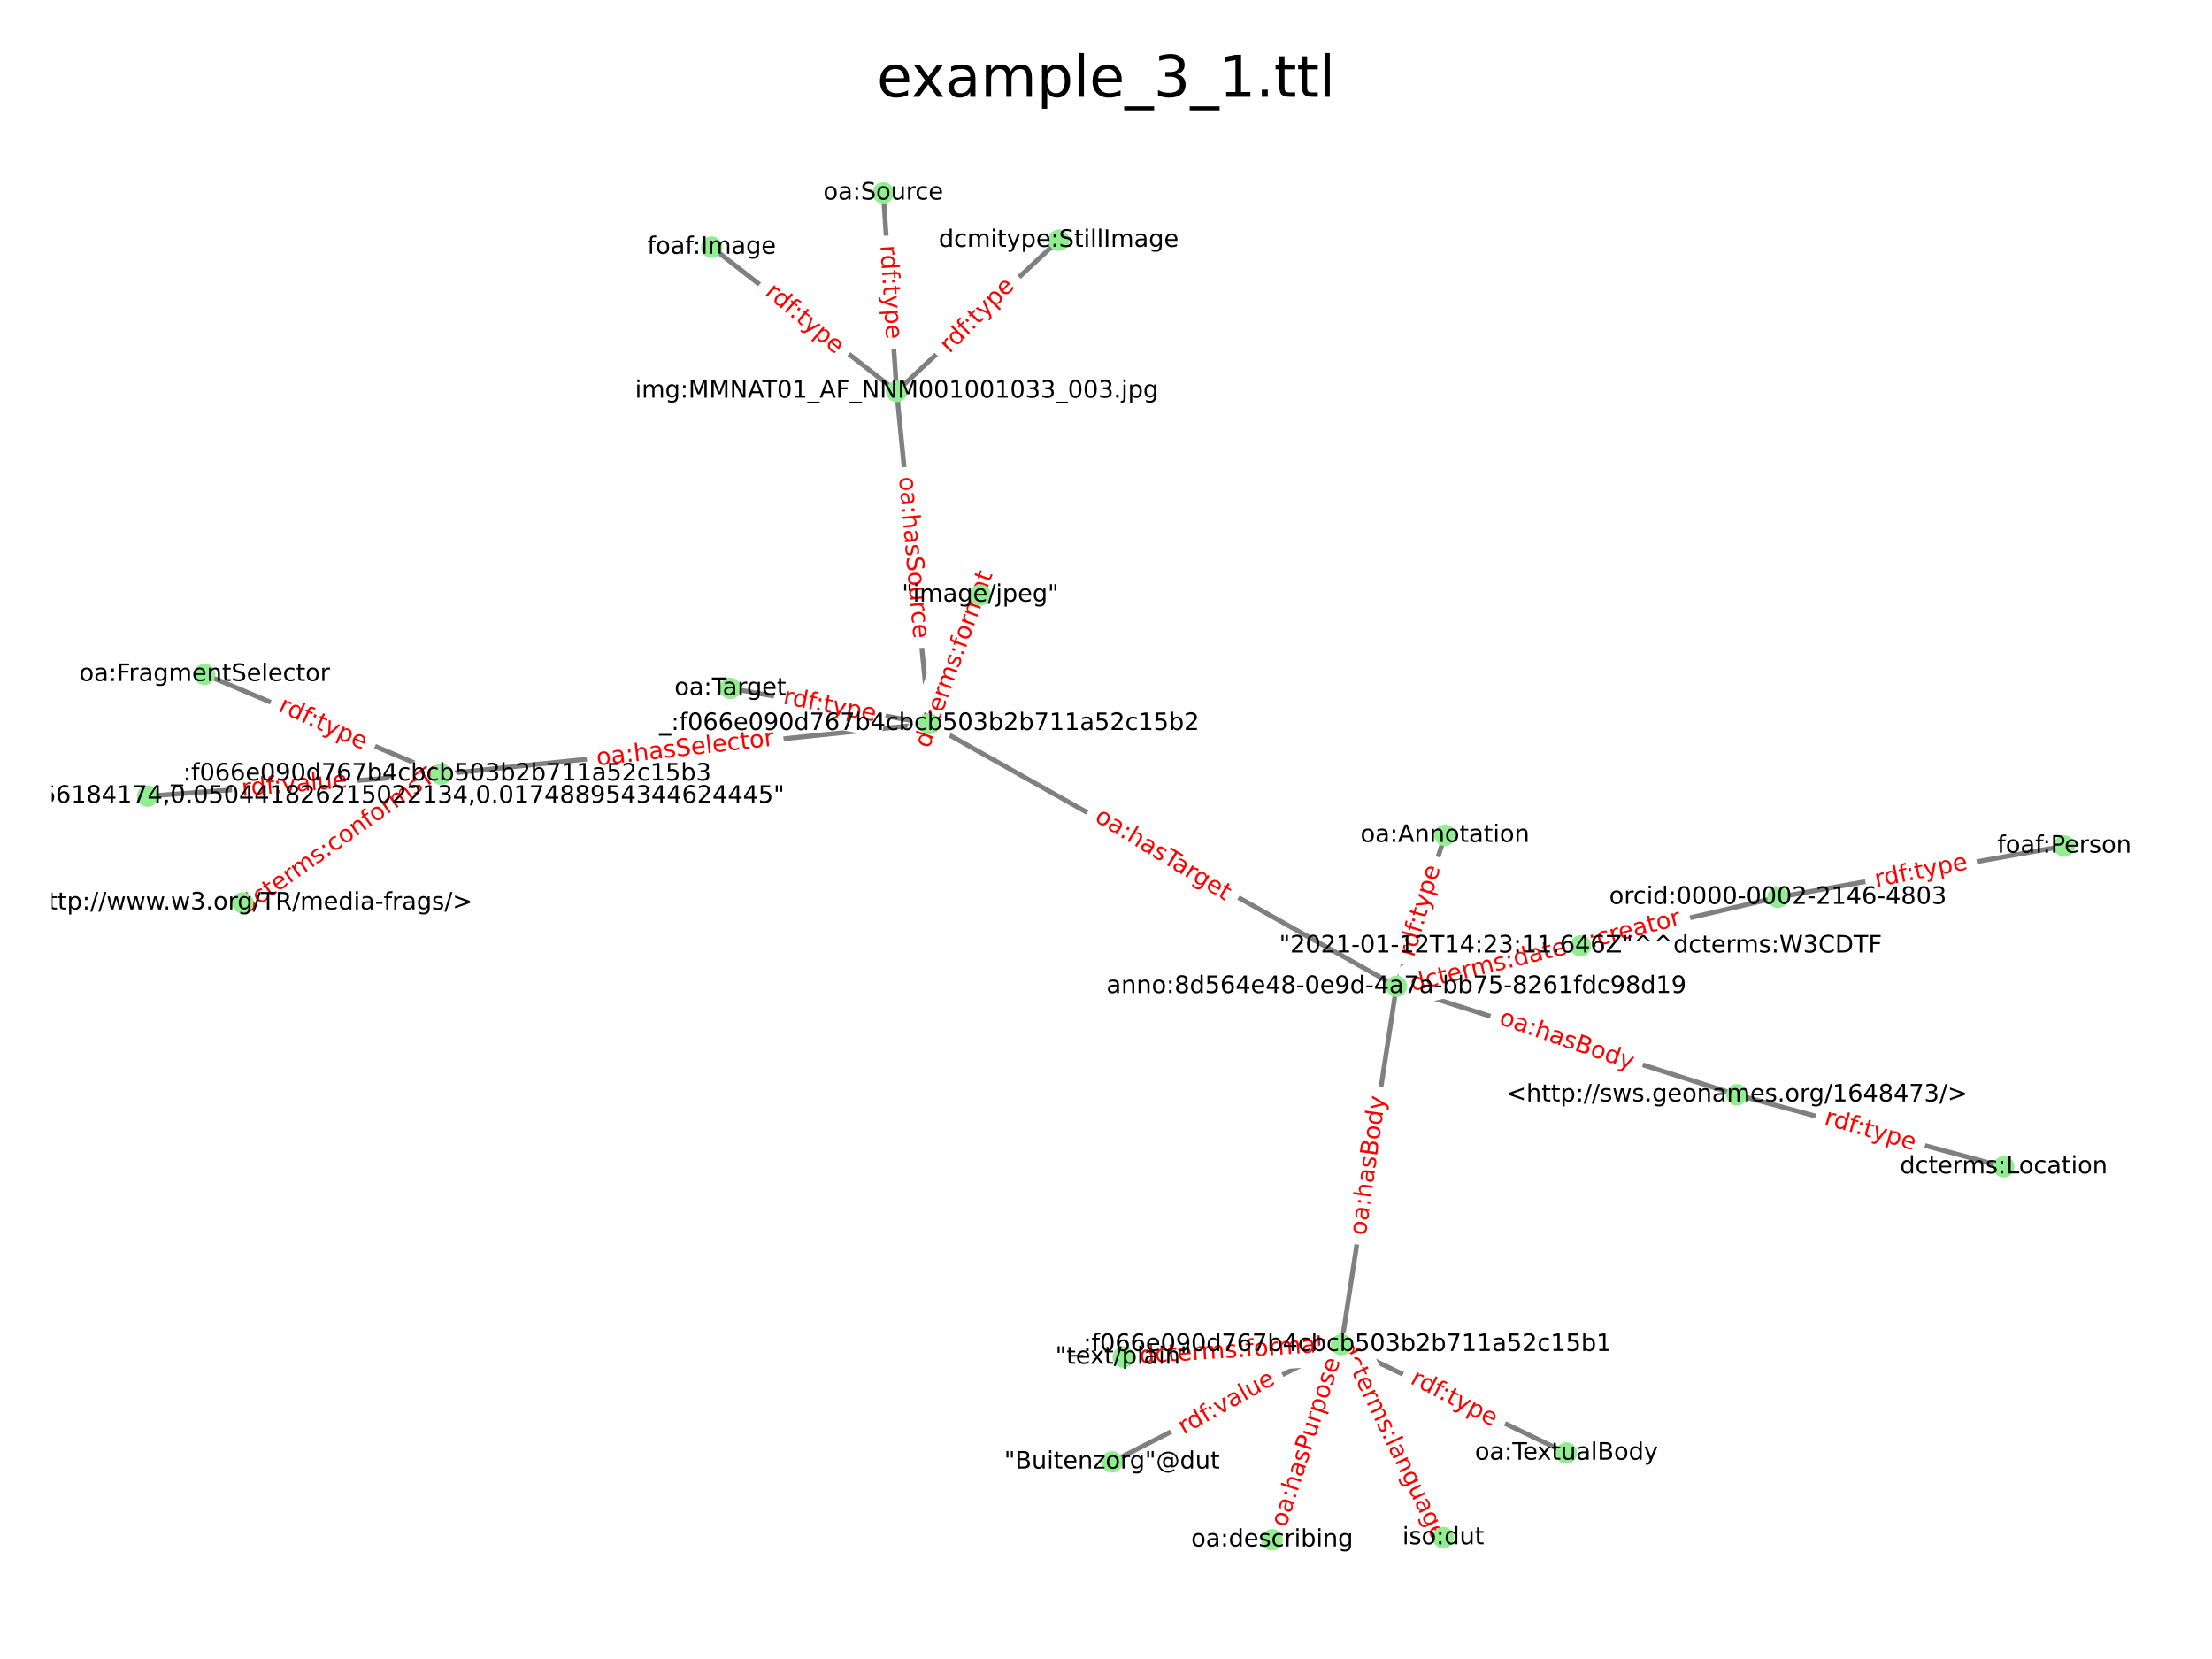 <?xml version="1.0" encoding="utf-8" standalone="no"?>
<!DOCTYPE svg PUBLIC "-//W3C//DTD SVG 1.1//EN"
  "http://www.w3.org/Graphics/SVG/1.1/DTD/svg11.dtd">
<!-- Created with matplotlib (https://matplotlib.org/) -->
<svg height="345.6pt" version="1.1" viewBox="0 0 460.8 345.6" width="460.8pt" xmlns="http://www.w3.org/2000/svg" xmlns:xlink="http://www.w3.org/1999/xlink">
 <defs>
  <style type="text/css">*{stroke-linecap:butt;stroke-linejoin:round;}</style>
 </defs>
 <g id="figure_1">
  <g id="patch_1">
   <path d="M 0 345.6 
L 460.8 345.6 
L 460.8 0 
L 0 0 
z
" style="fill:#ffffff;"/>
  </g>
  <g id="axes_1">
   <g id="LineCollection_1">
    <path clip-path="url(#pb3549693ed)" d="M 186.795 81.528 
L 184.003 40.189 
" style="fill:none;stroke:#808080;"/>
    <path clip-path="url(#pb3549693ed)" d="M 186.795 81.528 
L 220.544 50.047 
" style="fill:none;stroke:#808080;"/>
    <path clip-path="url(#pb3549693ed)" d="M 186.795 81.528 
L 148.247 51.488 
" style="fill:none;stroke:#808080;"/>
    <path clip-path="url(#pb3549693ed)" d="M 186.795 81.528 
L 193.574 150.76 
" style="fill:none;stroke:#808080;"/>
    <path clip-path="url(#pb3549693ed)" d="M 279.45 280.122 
L 231.644 304.54 
" style="fill:none;stroke:#808080;"/>
    <path clip-path="url(#pb3549693ed)" d="M 279.45 280.122 
L 326.324 302.7 
" style="fill:none;stroke:#808080;"/>
    <path clip-path="url(#pb3549693ed)" d="M 279.45 280.122 
L 300.655 320.318 
" style="fill:none;stroke:#808080;"/>
    <path clip-path="url(#pb3549693ed)" d="M 279.45 280.122 
L 234.004 282.723 
" style="fill:none;stroke:#808080;"/>
    <path clip-path="url(#pb3549693ed)" d="M 279.45 280.122 
L 265.014 320.771 
" style="fill:none;stroke:#808080;"/>
    <path clip-path="url(#pb3549693ed)" d="M 279.45 280.122 
L 290.909 205.479 
" style="fill:none;stroke:#808080;"/>
    <path clip-path="url(#pb3549693ed)" d="M 290.909 205.479 
L 193.574 150.76 
" style="fill:none;stroke:#808080;"/>
    <path clip-path="url(#pb3549693ed)" d="M 290.909 205.479 
L 370.376 186.916 
" style="fill:none;stroke:#808080;"/>
    <path clip-path="url(#pb3549693ed)" d="M 290.909 205.479 
L 361.821 228.071 
" style="fill:none;stroke:#808080;"/>
    <path clip-path="url(#pb3549693ed)" d="M 290.909 205.479 
L 301.022 174.015 
" style="fill:none;stroke:#808080;"/>
    <path clip-path="url(#pb3549693ed)" d="M 290.909 205.479 
L 329.265 197.036 
" style="fill:none;stroke:#808080;"/>
    <path clip-path="url(#pb3549693ed)" d="M 193.574 150.76 
L 204.212 123.946 
" style="fill:none;stroke:#808080;"/>
    <path clip-path="url(#pb3549693ed)" d="M 193.574 150.76 
L 152.142 143.407 
" style="fill:none;stroke:#808080;"/>
    <path clip-path="url(#pb3549693ed)" d="M 193.574 150.76 
L 91.901 161.276 
" style="fill:none;stroke:#808080;"/>
    <path clip-path="url(#pb3549693ed)" d="M 91.901 161.276 
L 50.554 188.082 
" style="fill:none;stroke:#808080;"/>
    <path clip-path="url(#pb3549693ed)" d="M 91.901 161.276 
L 42.623 140.482 
" style="fill:none;stroke:#808080;"/>
    <path clip-path="url(#pb3549693ed)" d="M 91.901 161.276 
L 30.764 165.841 
" style="fill:none;stroke:#808080;"/>
    <path clip-path="url(#pb3549693ed)" d="M 370.376 186.916 
L 430.036 176.243 
" style="fill:none;stroke:#808080;"/>
    <path clip-path="url(#pb3549693ed)" d="M 361.821 228.071 
L 417.417 243.066 
" style="fill:none;stroke:#808080;"/>
   </g>
   <g id="text_1">
    <g id="patch_2">
     <path clip-path="url(#pb3549693ed)" d="M 180.882 51.332 
L 182.091 70.87 
Q 182.184 72.367 183.681 72.274 
L 188.511 71.975 
Q 190.008 71.883 189.916 70.386 
L 188.706 50.847 
Q 188.613 49.35 187.116 49.443 
L 182.286 49.742 
Q 180.789 49.834 180.882 51.332 
z
" style="fill:#ffffff;stroke:#ffffff;stroke-linejoin:miter;"/>
    </g>
    <g clip-path="url(#pb3549693ed)">
     <!-- rdf:type -->
     <g style="fill:#ff0000;" transform="translate(183.417 51.175)rotate(-273.542)scale(0.05 -0.05)">
      <defs>
       <path d="M 41.109 46.297 
Q 39.594 47.172 37.812 47.578 
Q 36.031 48 33.891 48 
Q 26.266 48 22.188 43.047 
Q 18.109 38.094 18.109 28.812 
L 18.109 0 
L 9.078 0 
L 9.078 54.688 
L 18.109 54.688 
L 18.109 46.188 
Q 20.953 51.172 25.484 53.578 
Q 30.031 56 36.531 56 
Q 37.453 56 38.578 55.875 
Q 39.703 55.766 41.062 55.516 
z
" id="DejaVuSans-114"/>
       <path d="M 45.406 46.391 
L 45.406 75.984 
L 54.391 75.984 
L 54.391 0 
L 45.406 0 
L 45.406 8.203 
Q 42.578 3.328 38.25 0.953 
Q 33.938 -1.422 27.875 -1.422 
Q 17.969 -1.422 11.734 6.484 
Q 5.516 14.406 5.516 27.297 
Q 5.516 40.188 11.734 48.094 
Q 17.969 56 27.875 56 
Q 33.938 56 38.25 53.625 
Q 42.578 51.266 45.406 46.391 
z
M 14.797 27.297 
Q 14.797 17.391 18.875 11.75 
Q 22.953 6.109 30.078 6.109 
Q 37.203 6.109 41.297 11.75 
Q 45.406 17.391 45.406 27.297 
Q 45.406 37.203 41.297 42.844 
Q 37.203 48.484 30.078 48.484 
Q 22.953 48.484 18.875 42.844 
Q 14.797 37.203 14.797 27.297 
z
" id="DejaVuSans-100"/>
       <path d="M 37.109 75.984 
L 37.109 68.5 
L 28.516 68.5 
Q 23.688 68.5 21.797 66.547 
Q 19.922 64.594 19.922 59.516 
L 19.922 54.688 
L 34.719 54.688 
L 34.719 47.703 
L 19.922 47.703 
L 19.922 0 
L 10.891 0 
L 10.891 47.703 
L 2.297 47.703 
L 2.297 54.688 
L 10.891 54.688 
L 10.891 58.5 
Q 10.891 67.625 15.141 71.797 
Q 19.391 75.984 28.609 75.984 
z
" id="DejaVuSans-102"/>
       <path d="M 11.719 12.406 
L 22.016 12.406 
L 22.016 0 
L 11.719 0 
z
M 11.719 51.703 
L 22.016 51.703 
L 22.016 39.312 
L 11.719 39.312 
z
" id="DejaVuSans-58"/>
       <path d="M 18.312 70.219 
L 18.312 54.688 
L 36.812 54.688 
L 36.812 47.703 
L 18.312 47.703 
L 18.312 18.016 
Q 18.312 11.328 20.141 9.422 
Q 21.969 7.516 27.594 7.516 
L 36.812 7.516 
L 36.812 0 
L 27.594 0 
Q 17.188 0 13.234 3.875 
Q 9.281 7.766 9.281 18.016 
L 9.281 47.703 
L 2.688 47.703 
L 2.688 54.688 
L 9.281 54.688 
L 9.281 70.219 
z
" id="DejaVuSans-116"/>
       <path d="M 32.172 -5.078 
Q 28.375 -14.844 24.75 -17.812 
Q 21.141 -20.797 15.094 -20.797 
L 7.906 -20.797 
L 7.906 -13.281 
L 13.188 -13.281 
Q 16.891 -13.281 18.938 -11.516 
Q 21 -9.766 23.484 -3.219 
L 25.094 0.875 
L 2.984 54.688 
L 12.5 54.688 
L 29.594 11.922 
L 46.688 54.688 
L 56.203 54.688 
z
" id="DejaVuSans-121"/>
       <path d="M 18.109 8.203 
L 18.109 -20.797 
L 9.078 -20.797 
L 9.078 54.688 
L 18.109 54.688 
L 18.109 46.391 
Q 20.953 51.266 25.266 53.625 
Q 29.594 56 35.594 56 
Q 45.562 56 51.781 48.094 
Q 58.016 40.188 58.016 27.297 
Q 58.016 14.406 51.781 6.484 
Q 45.562 -1.422 35.594 -1.422 
Q 29.594 -1.422 25.266 0.953 
Q 20.953 3.328 18.109 8.203 
z
M 48.688 27.297 
Q 48.688 37.203 44.609 42.844 
Q 40.531 48.484 33.406 48.484 
Q 26.266 48.484 22.188 42.844 
Q 18.109 37.203 18.109 27.297 
Q 18.109 17.391 22.188 11.75 
Q 26.266 6.109 33.406 6.109 
Q 40.531 6.109 44.609 11.75 
Q 48.688 17.391 48.688 27.297 
z
" id="DejaVuSans-112"/>
       <path d="M 56.203 29.594 
L 56.203 25.203 
L 14.891 25.203 
Q 15.484 15.922 20.484 11.062 
Q 25.484 6.203 34.422 6.203 
Q 39.594 6.203 44.453 7.469 
Q 49.312 8.734 54.109 11.281 
L 54.109 2.781 
Q 49.266 0.734 44.188 -0.344 
Q 39.109 -1.422 33.891 -1.422 
Q 20.797 -1.422 13.156 6.188 
Q 5.516 13.812 5.516 26.812 
Q 5.516 40.234 12.766 48.109 
Q 20.016 56 32.328 56 
Q 43.359 56 49.781 48.891 
Q 56.203 41.797 56.203 29.594 
z
M 47.219 32.234 
Q 47.125 39.594 43.094 43.984 
Q 39.062 48.391 32.422 48.391 
Q 24.906 48.391 20.391 44.141 
Q 15.875 39.891 15.188 32.172 
z
" id="DejaVuSans-101"/>
      </defs>
      <use xlink:href="#DejaVuSans-114"/>
      <use x="39.363" xlink:href="#DejaVuSans-100"/>
      <use x="102.84" xlink:href="#DejaVuSans-102"/>
      <use x="134.42" xlink:href="#DejaVuSans-58"/>
      <use x="168.111" xlink:href="#DejaVuSans-116"/>
      <use x="207.32" xlink:href="#DejaVuSans-121"/>
      <use x="266.5" xlink:href="#DejaVuSans-112"/>
      <use x="329.977" xlink:href="#DejaVuSans-101"/>
     </g>
    </g>
   </g>
   <g id="text_2">
    <g id="patch_3">
     <path clip-path="url(#pb3549693ed)" d="M 199.606 75.517 
L 213.325 61.553 
Q 214.376 60.483 213.306 59.432 
L 209.855 56.04 
Q 208.785 54.989 207.733 56.059 
L 194.014 70.023 
Q 192.963 71.093 194.033 72.144 
L 197.485 75.535 
Q 198.555 76.587 199.606 75.517 
z
" style="fill:#ffffff;stroke:#ffffff;stroke-linejoin:miter;"/>
    </g>
    <g clip-path="url(#pb3549693ed)">
     <!-- rdf:type -->
     <g style="fill:#ff0000;" transform="translate(197.794 73.737)rotate(-45.506)scale(0.05 -0.05)">
      <use xlink:href="#DejaVuSans-114"/>
      <use x="39.363" xlink:href="#DejaVuSans-100"/>
      <use x="102.84" xlink:href="#DejaVuSans-102"/>
      <use x="134.42" xlink:href="#DejaVuSans-58"/>
      <use x="168.111" xlink:href="#DejaVuSans-116"/>
      <use x="207.32" xlink:href="#DejaVuSans-121"/>
      <use x="266.5" xlink:href="#DejaVuSans-112"/>
      <use x="329.977" xlink:href="#DejaVuSans-101"/>
     </g>
    </g>
   </g>
   <g id="text_3">
    <g id="patch_4">
     <path clip-path="url(#pb3549693ed)" d="M 157.526 63.153 
L 172.438 75.834 
Q 173.581 76.806 174.553 75.664 
L 177.688 71.977 
Q 178.659 70.834 177.517 69.863 
L 162.604 57.181 
Q 161.461 56.21 160.489 57.352 
L 157.355 61.039 
Q 156.383 62.181 157.526 63.153 
z
" style="fill:#ffffff;stroke:#ffffff;stroke-linejoin:miter;"/>
    </g>
    <g clip-path="url(#pb3549693ed)">
     <!-- rdf:type -->
     <g style="fill:#ff0000;" transform="translate(159.171 61.218)rotate(-319.624)scale(0.05 -0.05)">
      <use xlink:href="#DejaVuSans-114"/>
      <use x="39.363" xlink:href="#DejaVuSans-100"/>
      <use x="102.84" xlink:href="#DejaVuSans-102"/>
      <use x="134.42" xlink:href="#DejaVuSans-58"/>
      <use x="168.111" xlink:href="#DejaVuSans-116"/>
      <use x="207.32" xlink:href="#DejaVuSans-121"/>
      <use x="266.5" xlink:href="#DejaVuSans-112"/>
      <use x="329.977" xlink:href="#DejaVuSans-101"/>
     </g>
    </g>
   </g>
   <g id="text_4">
    <g id="patch_5">
     <path clip-path="url(#pb3549693ed)" d="M 184.769 99.654 
L 187.792 133.335 
Q 187.926 134.829 189.42 134.695 
L 194.239 134.262 
Q 195.733 134.128 195.599 132.634 
L 192.577 98.953 
Q 192.443 97.459 190.949 97.593 
L 186.129 98.026 
Q 184.635 98.16 184.769 99.654 
z
" style="fill:#ffffff;stroke:#ffffff;stroke-linejoin:miter;"/>
    </g>
    <g clip-path="url(#pb3549693ed)">
     <!-- oa:hasSource -->
     <g style="fill:#ff0000;" transform="translate(187.299 99.427)rotate(-275.128)scale(0.05 -0.05)">
      <defs>
       <path d="M 30.609 48.391 
Q 23.391 48.391 19.188 42.75 
Q 14.984 37.109 14.984 27.297 
Q 14.984 17.484 19.156 11.844 
Q 23.344 6.203 30.609 6.203 
Q 37.797 6.203 41.984 11.859 
Q 46.188 17.531 46.188 27.297 
Q 46.188 37.016 41.984 42.703 
Q 37.797 48.391 30.609 48.391 
z
M 30.609 56 
Q 42.328 56 49.016 48.375 
Q 55.719 40.766 55.719 27.297 
Q 55.719 13.875 49.016 6.219 
Q 42.328 -1.422 30.609 -1.422 
Q 18.844 -1.422 12.172 6.219 
Q 5.516 13.875 5.516 27.297 
Q 5.516 40.766 12.172 48.375 
Q 18.844 56 30.609 56 
z
" id="DejaVuSans-111"/>
       <path d="M 34.281 27.484 
Q 23.391 27.484 19.188 25 
Q 14.984 22.516 14.984 16.5 
Q 14.984 11.719 18.141 8.906 
Q 21.297 6.109 26.703 6.109 
Q 34.188 6.109 38.703 11.406 
Q 43.219 16.703 43.219 25.484 
L 43.219 27.484 
z
M 52.203 31.203 
L 52.203 0 
L 43.219 0 
L 43.219 8.297 
Q 40.141 3.328 35.547 0.953 
Q 30.953 -1.422 24.312 -1.422 
Q 15.922 -1.422 10.953 3.297 
Q 6 8.016 6 15.922 
Q 6 25.141 12.172 29.828 
Q 18.359 34.516 30.609 34.516 
L 43.219 34.516 
L 43.219 35.406 
Q 43.219 41.609 39.141 45 
Q 35.062 48.391 27.688 48.391 
Q 23 48.391 18.547 47.266 
Q 14.109 46.141 10.016 43.891 
L 10.016 52.203 
Q 14.938 54.109 19.578 55.047 
Q 24.219 56 28.609 56 
Q 40.484 56 46.344 49.844 
Q 52.203 43.703 52.203 31.203 
z
" id="DejaVuSans-97"/>
       <path d="M 54.891 33.016 
L 54.891 0 
L 45.906 0 
L 45.906 32.719 
Q 45.906 40.484 42.875 44.328 
Q 39.844 48.188 33.797 48.188 
Q 26.516 48.188 22.312 43.547 
Q 18.109 38.922 18.109 30.906 
L 18.109 0 
L 9.078 0 
L 9.078 75.984 
L 18.109 75.984 
L 18.109 46.188 
Q 21.344 51.125 25.703 53.562 
Q 30.078 56 35.797 56 
Q 45.219 56 50.047 50.172 
Q 54.891 44.344 54.891 33.016 
z
" id="DejaVuSans-104"/>
       <path d="M 44.281 53.078 
L 44.281 44.578 
Q 40.484 46.531 36.375 47.5 
Q 32.281 48.484 27.875 48.484 
Q 21.188 48.484 17.844 46.438 
Q 14.5 44.391 14.5 40.281 
Q 14.5 37.156 16.891 35.375 
Q 19.281 33.594 26.516 31.984 
L 29.594 31.297 
Q 39.156 29.25 43.188 25.516 
Q 47.219 21.781 47.219 15.094 
Q 47.219 7.469 41.188 3.016 
Q 35.156 -1.422 24.609 -1.422 
Q 20.219 -1.422 15.453 -0.562 
Q 10.688 0.297 5.422 2 
L 5.422 11.281 
Q 10.406 8.688 15.234 7.391 
Q 20.062 6.109 24.812 6.109 
Q 31.156 6.109 34.562 8.281 
Q 37.984 10.453 37.984 14.406 
Q 37.984 18.062 35.516 20.016 
Q 33.062 21.969 24.703 23.781 
L 21.578 24.516 
Q 13.234 26.266 9.516 29.906 
Q 5.812 33.547 5.812 39.891 
Q 5.812 47.609 11.281 51.797 
Q 16.75 56 26.812 56 
Q 31.781 56 36.172 55.266 
Q 40.578 54.547 44.281 53.078 
z
" id="DejaVuSans-115"/>
       <path d="M 53.516 70.516 
L 53.516 60.891 
Q 47.906 63.578 42.922 64.891 
Q 37.938 66.219 33.297 66.219 
Q 25.25 66.219 20.875 63.094 
Q 16.5 59.969 16.5 54.203 
Q 16.5 49.359 19.406 46.891 
Q 22.312 44.438 30.422 42.922 
L 36.375 41.703 
Q 47.406 39.594 52.656 34.297 
Q 57.906 29 57.906 20.125 
Q 57.906 9.516 50.797 4.047 
Q 43.703 -1.422 29.984 -1.422 
Q 24.812 -1.422 18.969 -0.25 
Q 13.141 0.922 6.891 3.219 
L 6.891 13.375 
Q 12.891 10.016 18.656 8.297 
Q 24.422 6.594 29.984 6.594 
Q 38.422 6.594 43.016 9.906 
Q 47.609 13.234 47.609 19.391 
Q 47.609 24.75 44.312 27.781 
Q 41.016 30.812 33.5 32.328 
L 27.484 33.5 
Q 16.453 35.688 11.516 40.375 
Q 6.594 45.062 6.594 53.422 
Q 6.594 63.094 13.406 68.656 
Q 20.219 74.219 32.172 74.219 
Q 37.312 74.219 42.625 73.281 
Q 47.953 72.359 53.516 70.516 
z
" id="DejaVuSans-83"/>
       <path d="M 8.5 21.578 
L 8.5 54.688 
L 17.484 54.688 
L 17.484 21.922 
Q 17.484 14.156 20.5 10.266 
Q 23.531 6.391 29.594 6.391 
Q 36.859 6.391 41.078 11.031 
Q 45.312 15.672 45.312 23.688 
L 45.312 54.688 
L 54.297 54.688 
L 54.297 0 
L 45.312 0 
L 45.312 8.406 
Q 42.047 3.422 37.719 1 
Q 33.406 -1.422 27.688 -1.422 
Q 18.266 -1.422 13.375 4.438 
Q 8.5 10.297 8.5 21.578 
z
M 31.109 56 
z
" id="DejaVuSans-117"/>
       <path d="M 48.781 52.594 
L 48.781 44.188 
Q 44.969 46.297 41.141 47.344 
Q 37.312 48.391 33.406 48.391 
Q 24.656 48.391 19.812 42.844 
Q 14.984 37.312 14.984 27.297 
Q 14.984 17.281 19.812 11.734 
Q 24.656 6.203 33.406 6.203 
Q 37.312 6.203 41.141 7.25 
Q 44.969 8.297 48.781 10.406 
L 48.781 2.094 
Q 45.016 0.344 40.984 -0.531 
Q 36.969 -1.422 32.422 -1.422 
Q 20.062 -1.422 12.781 6.344 
Q 5.516 14.109 5.516 27.297 
Q 5.516 40.672 12.859 48.328 
Q 20.219 56 33.016 56 
Q 37.156 56 41.109 55.141 
Q 45.062 54.297 48.781 52.594 
z
" id="DejaVuSans-99"/>
      </defs>
      <use xlink:href="#DejaVuSans-111"/>
      <use x="61.182" xlink:href="#DejaVuSans-97"/>
      <use x="122.461" xlink:href="#DejaVuSans-58"/>
      <use x="156.152" xlink:href="#DejaVuSans-104"/>
      <use x="219.531" xlink:href="#DejaVuSans-97"/>
      <use x="280.811" xlink:href="#DejaVuSans-115"/>
      <use x="332.91" xlink:href="#DejaVuSans-83"/>
      <use x="396.387" xlink:href="#DejaVuSans-111"/>
      <use x="457.568" xlink:href="#DejaVuSans-117"/>
      <use x="520.947" xlink:href="#DejaVuSans-114"/>
      <use x="559.811" xlink:href="#DejaVuSans-99"/>
      <use x="614.791" xlink:href="#DejaVuSans-101"/>
     </g>
    </g>
   </g>
   <g id="text_5">
    <g id="patch_6">
     <path clip-path="url(#pb3549693ed)" d="M 247.819 301.125 
L 267.091 290.384 
Q 268.401 289.654 267.671 288.343 
L 265.315 284.116 
Q 264.585 282.806 263.275 283.536 
L 244.002 294.278 
Q 242.692 295.008 243.422 296.318 
L 245.778 300.545 
Q 246.509 301.855 247.819 301.125 
z
" style="fill:#ffffff;stroke:#ffffff;stroke-linejoin:miter;"/>
    </g>
    <g clip-path="url(#pb3549693ed)">
     <!-- rdf:value -->
     <g style="fill:#ff0000;" transform="translate(246.582 298.907)rotate(-29.133)scale(0.05 -0.05)">
      <defs>
       <path d="M 2.984 54.688 
L 12.5 54.688 
L 29.594 8.797 
L 46.688 54.688 
L 56.203 54.688 
L 35.688 0 
L 23.484 0 
z
" id="DejaVuSans-118"/>
       <path d="M 9.422 75.984 
L 18.406 75.984 
L 18.406 0 
L 9.422 0 
z
" id="DejaVuSans-108"/>
      </defs>
      <use xlink:href="#DejaVuSans-114"/>
      <use x="39.363" xlink:href="#DejaVuSans-100"/>
      <use x="102.84" xlink:href="#DejaVuSans-102"/>
      <use x="134.42" xlink:href="#DejaVuSans-58"/>
      <use x="168.111" xlink:href="#DejaVuSans-118"/>
      <use x="227.291" xlink:href="#DejaVuSans-97"/>
      <use x="288.57" xlink:href="#DejaVuSans-108"/>
      <use x="316.354" xlink:href="#DejaVuSans-117"/>
      <use x="379.732" xlink:href="#DejaVuSans-101"/>
     </g>
    </g>
   </g>
   <g id="text_6">
    <g id="patch_7">
     <path clip-path="url(#pb3549693ed)" d="M 292.399 290.327 
L 309.727 299.434 
Q 311.055 300.132 311.753 298.804 
L 314.004 294.521 
Q 314.702 293.193 313.374 292.495 
L 296.046 283.388 
Q 294.718 282.69 294.021 284.018 
L 291.769 288.301 
Q 291.071 289.629 292.399 290.327 
z
" style="fill:#ffffff;stroke:#ffffff;stroke-linejoin:miter;"/>
    </g>
    <g clip-path="url(#pb3549693ed)">
     <!-- rdf:type -->
     <g style="fill:#ff0000;" transform="translate(293.581 288.078)rotate(-332.274)scale(0.05 -0.05)">
      <use xlink:href="#DejaVuSans-114"/>
      <use x="39.363" xlink:href="#DejaVuSans-100"/>
      <use x="102.84" xlink:href="#DejaVuSans-102"/>
      <use x="134.42" xlink:href="#DejaVuSans-58"/>
      <use x="168.111" xlink:href="#DejaVuSans-116"/>
      <use x="207.32" xlink:href="#DejaVuSans-121"/>
      <use x="266.5" xlink:href="#DejaVuSans-112"/>
      <use x="329.977" xlink:href="#DejaVuSans-101"/>
     </g>
    </g>
   </g>
   <g id="text_7">
    <g id="patch_8">
     <path clip-path="url(#pb3549693ed)" d="M 276.65 281.504 
L 296.397 322.348 
Q 297.05 323.699 298.4 323.046 
L 302.757 320.939 
Q 304.107 320.287 303.454 318.936 
L 283.708 278.092 
Q 283.055 276.741 281.704 277.394 
L 277.348 279.501 
Q 275.997 280.153 276.65 281.504 
z
" style="fill:#ffffff;stroke:#ffffff;stroke-linejoin:miter;"/>
    </g>
    <g clip-path="url(#pb3549693ed)">
     <!-- dcterms:language -->
     <g style="fill:#ff0000;" transform="translate(278.937 280.398)rotate(-295.802)scale(0.05 -0.05)">
      <defs>
       <path d="M 52 44.188 
Q 55.375 50.25 60.062 53.125 
Q 64.75 56 71.094 56 
Q 79.641 56 84.281 50.016 
Q 88.922 44.047 88.922 33.016 
L 88.922 0 
L 79.891 0 
L 79.891 32.719 
Q 79.891 40.578 77.094 44.375 
Q 74.312 48.188 68.609 48.188 
Q 61.625 48.188 57.562 43.547 
Q 53.516 38.922 53.516 30.906 
L 53.516 0 
L 44.484 0 
L 44.484 32.719 
Q 44.484 40.625 41.703 44.406 
Q 38.922 48.188 33.109 48.188 
Q 26.219 48.188 22.156 43.531 
Q 18.109 38.875 18.109 30.906 
L 18.109 0 
L 9.078 0 
L 9.078 54.688 
L 18.109 54.688 
L 18.109 46.188 
Q 21.188 51.219 25.484 53.609 
Q 29.781 56 35.688 56 
Q 41.656 56 45.828 52.969 
Q 50 49.953 52 44.188 
z
" id="DejaVuSans-109"/>
       <path d="M 54.891 33.016 
L 54.891 0 
L 45.906 0 
L 45.906 32.719 
Q 45.906 40.484 42.875 44.328 
Q 39.844 48.188 33.797 48.188 
Q 26.516 48.188 22.312 43.547 
Q 18.109 38.922 18.109 30.906 
L 18.109 0 
L 9.078 0 
L 9.078 54.688 
L 18.109 54.688 
L 18.109 46.188 
Q 21.344 51.125 25.703 53.562 
Q 30.078 56 35.797 56 
Q 45.219 56 50.047 50.172 
Q 54.891 44.344 54.891 33.016 
z
" id="DejaVuSans-110"/>
       <path d="M 45.406 27.984 
Q 45.406 37.75 41.375 43.109 
Q 37.359 48.484 30.078 48.484 
Q 22.859 48.484 18.828 43.109 
Q 14.797 37.75 14.797 27.984 
Q 14.797 18.266 18.828 12.891 
Q 22.859 7.516 30.078 7.516 
Q 37.359 7.516 41.375 12.891 
Q 45.406 18.266 45.406 27.984 
z
M 54.391 6.781 
Q 54.391 -7.172 48.188 -13.984 
Q 42 -20.797 29.203 -20.797 
Q 24.469 -20.797 20.266 -20.094 
Q 16.062 -19.391 12.109 -17.922 
L 12.109 -9.188 
Q 16.062 -11.328 19.922 -12.344 
Q 23.781 -13.375 27.781 -13.375 
Q 36.625 -13.375 41.016 -8.766 
Q 45.406 -4.156 45.406 5.172 
L 45.406 9.625 
Q 42.625 4.781 38.281 2.391 
Q 33.938 0 27.875 0 
Q 17.828 0 11.672 7.656 
Q 5.516 15.328 5.516 27.984 
Q 5.516 40.672 11.672 48.328 
Q 17.828 56 27.875 56 
Q 33.938 56 38.281 53.609 
Q 42.625 51.219 45.406 46.391 
L 45.406 54.688 
L 54.391 54.688 
z
" id="DejaVuSans-103"/>
      </defs>
      <use xlink:href="#DejaVuSans-100"/>
      <use x="63.477" xlink:href="#DejaVuSans-99"/>
      <use x="118.457" xlink:href="#DejaVuSans-116"/>
      <use x="157.666" xlink:href="#DejaVuSans-101"/>
      <use x="219.189" xlink:href="#DejaVuSans-114"/>
      <use x="258.553" xlink:href="#DejaVuSans-109"/>
      <use x="355.965" xlink:href="#DejaVuSans-115"/>
      <use x="408.064" xlink:href="#DejaVuSans-58"/>
      <use x="441.756" xlink:href="#DejaVuSans-108"/>
      <use x="469.539" xlink:href="#DejaVuSans-97"/>
      <use x="530.818" xlink:href="#DejaVuSans-110"/>
      <use x="594.197" xlink:href="#DejaVuSans-103"/>
      <use x="657.674" xlink:href="#DejaVuSans-117"/>
      <use x="721.053" xlink:href="#DejaVuSans-97"/>
      <use x="782.332" xlink:href="#DejaVuSans-103"/>
      <use x="845.809" xlink:href="#DejaVuSans-101"/>
     </g>
    </g>
   </g>
   <g id="text_8">
    <g id="patch_9">
     <path clip-path="url(#pb3549693ed)" d="M 237.624 286.542 
L 276.318 284.126 
Q 277.815 284.032 277.722 282.535 
L 277.42 277.706 
Q 277.327 276.209 275.83 276.302 
L 237.136 278.719 
Q 235.638 278.812 235.732 280.309 
L 236.034 285.139 
Q 236.127 286.636 237.624 286.542 
z
" style="fill:#ffffff;stroke:#ffffff;stroke-linejoin:miter;"/>
    </g>
    <g clip-path="url(#pb3549693ed)">
     <!-- dcterms:format -->
     <g style="fill:#ff0000;" transform="translate(237.466 284.007)rotate(-3.574)scale(0.05 -0.05)">
      <use xlink:href="#DejaVuSans-100"/>
      <use x="63.477" xlink:href="#DejaVuSans-99"/>
      <use x="118.457" xlink:href="#DejaVuSans-116"/>
      <use x="157.666" xlink:href="#DejaVuSans-101"/>
      <use x="219.189" xlink:href="#DejaVuSans-114"/>
      <use x="258.553" xlink:href="#DejaVuSans-109"/>
      <use x="355.965" xlink:href="#DejaVuSans-115"/>
      <use x="408.064" xlink:href="#DejaVuSans-58"/>
      <use x="441.756" xlink:href="#DejaVuSans-102"/>
      <use x="476.961" xlink:href="#DejaVuSans-111"/>
      <use x="538.143" xlink:href="#DejaVuSans-114"/>
      <use x="577.506" xlink:href="#DejaVuSans-109"/>
      <use x="674.918" xlink:href="#DejaVuSans-97"/>
      <use x="736.197" xlink:href="#DejaVuSans-116"/>
     </g>
    </g>
   </g>
   <g id="text_9">
    <g id="patch_10">
     <path clip-path="url(#pb3549693ed)" d="M 270.278 319.114 
L 281.64 284.205 
Q 282.104 282.778 280.677 282.314 
L 276.076 280.816 
Q 274.65 280.352 274.185 281.779 
L 262.824 316.688 
Q 262.359 318.114 263.786 318.579 
L 268.387 320.076 
Q 269.814 320.54 270.278 319.114 
z
" style="fill:#ffffff;stroke:#ffffff;stroke-linejoin:miter;"/>
    </g>
    <g clip-path="url(#pb3549693ed)">
     <!-- oa:hasPurpose -->
     <g style="fill:#ff0000;" transform="translate(267.863 318.328)rotate(-71.972)scale(0.05 -0.05)">
      <defs>
       <path d="M 19.672 64.797 
L 19.672 37.406 
L 32.078 37.406 
Q 38.969 37.406 42.719 40.969 
Q 46.484 44.531 46.484 51.125 
Q 46.484 57.672 42.719 61.234 
Q 38.969 64.797 32.078 64.797 
z
M 9.812 72.906 
L 32.078 72.906 
Q 44.344 72.906 50.609 67.359 
Q 56.891 61.812 56.891 51.125 
Q 56.891 40.328 50.609 34.812 
Q 44.344 29.297 32.078 29.297 
L 19.672 29.297 
L 19.672 0 
L 9.812 0 
z
" id="DejaVuSans-80"/>
      </defs>
      <use xlink:href="#DejaVuSans-111"/>
      <use x="61.182" xlink:href="#DejaVuSans-97"/>
      <use x="122.461" xlink:href="#DejaVuSans-58"/>
      <use x="156.152" xlink:href="#DejaVuSans-104"/>
      <use x="219.531" xlink:href="#DejaVuSans-97"/>
      <use x="280.811" xlink:href="#DejaVuSans-115"/>
      <use x="332.91" xlink:href="#DejaVuSans-80"/>
      <use x="391.463" xlink:href="#DejaVuSans-117"/>
      <use x="454.842" xlink:href="#DejaVuSans-114"/>
      <use x="495.955" xlink:href="#DejaVuSans-112"/>
      <use x="559.432" xlink:href="#DejaVuSans-111"/>
      <use x="620.613" xlink:href="#DejaVuSans-115"/>
      <use x="672.713" xlink:href="#DejaVuSans-101"/>
     </g>
    </g>
   </g>
   <g id="text_10">
    <g id="patch_11">
     <path clip-path="url(#pb3549693ed)" d="M 287.022 257.838 
L 291.099 228.855 
Q 291.308 227.369 289.823 227.16 
L 285.031 226.486 
Q 283.546 226.277 283.337 227.763 
L 279.259 256.746 
Q 279.05 258.231 280.535 258.44 
L 285.327 259.114 
Q 286.813 259.323 287.022 257.838 
z
" style="fill:#ffffff;stroke:#ffffff;stroke-linejoin:miter;"/>
    </g>
    <g clip-path="url(#pb3549693ed)">
     <!-- oa:hasBody -->
     <g style="fill:#ff0000;" transform="translate(284.507 257.484)rotate(-81.991)scale(0.05 -0.05)">
      <defs>
       <path d="M 19.672 34.812 
L 19.672 8.109 
L 35.5 8.109 
Q 43.453 8.109 47.281 11.406 
Q 51.125 14.703 51.125 21.484 
Q 51.125 28.328 47.281 31.562 
Q 43.453 34.812 35.5 34.812 
z
M 19.672 64.797 
L 19.672 42.828 
L 34.281 42.828 
Q 41.5 42.828 45.031 45.531 
Q 48.578 48.25 48.578 53.812 
Q 48.578 59.328 45.031 62.062 
Q 41.5 64.797 34.281 64.797 
z
M 9.812 72.906 
L 35.016 72.906 
Q 46.297 72.906 52.391 68.219 
Q 58.5 63.531 58.5 54.891 
Q 58.5 48.188 55.375 44.234 
Q 52.25 40.281 46.188 39.312 
Q 53.469 37.75 57.5 32.781 
Q 61.531 27.828 61.531 20.406 
Q 61.531 10.641 54.891 5.312 
Q 48.25 0 35.984 0 
L 9.812 0 
z
" id="DejaVuSans-66"/>
      </defs>
      <use xlink:href="#DejaVuSans-111"/>
      <use x="61.182" xlink:href="#DejaVuSans-97"/>
      <use x="122.461" xlink:href="#DejaVuSans-58"/>
      <use x="156.152" xlink:href="#DejaVuSans-104"/>
      <use x="219.531" xlink:href="#DejaVuSans-97"/>
      <use x="280.811" xlink:href="#DejaVuSans-115"/>
      <use x="332.91" xlink:href="#DejaVuSans-66"/>
      <use x="401.514" xlink:href="#DejaVuSans-111"/>
      <use x="462.695" xlink:href="#DejaVuSans-100"/>
      <use x="526.172" xlink:href="#DejaVuSans-121"/>
     </g>
    </g>
   </g>
   <g id="text_11">
    <g id="patch_12">
     <path clip-path="url(#pb3549693ed)" d="M 226.504 173.063 
L 253.88 189.857 
Q 255.159 190.641 255.943 189.363 
L 258.473 185.238 
Q 259.258 183.959 257.979 183.175 
L 230.602 166.381 
Q 229.324 165.597 228.54 166.876 
L 226.009 171 
Q 225.225 172.279 226.504 173.063 
z
" style="fill:#ffffff;stroke:#ffffff;stroke-linejoin:miter;"/>
    </g>
    <g clip-path="url(#pb3549693ed)">
     <!-- oa:hasTarget -->
     <g style="fill:#ff0000;" transform="translate(227.832 170.898)rotate(-328.474)scale(0.05 -0.05)">
      <defs>
       <path d="M -0.297 72.906 
L 61.375 72.906 
L 61.375 64.594 
L 35.5 64.594 
L 35.5 0 
L 25.594 0 
L 25.594 64.594 
L -0.297 64.594 
z
" id="DejaVuSans-84"/>
      </defs>
      <use xlink:href="#DejaVuSans-111"/>
      <use x="61.182" xlink:href="#DejaVuSans-97"/>
      <use x="122.461" xlink:href="#DejaVuSans-58"/>
      <use x="156.152" xlink:href="#DejaVuSans-104"/>
      <use x="219.531" xlink:href="#DejaVuSans-97"/>
      <use x="280.811" xlink:href="#DejaVuSans-115"/>
      <use x="332.91" xlink:href="#DejaVuSans-84"/>
      <use x="377.494" xlink:href="#DejaVuSans-97"/>
      <use x="438.773" xlink:href="#DejaVuSans-114"/>
      <use x="478.137" xlink:href="#DejaVuSans-103"/>
      <use x="541.613" xlink:href="#DejaVuSans-101"/>
      <use x="603.137" xlink:href="#DejaVuSans-116"/>
     </g>
    </g>
   </g>
   <g id="text_12">
    <g id="patch_13">
     <path clip-path="url(#pb3549693ed)" d="M 312.232 204.935 
L 350.988 195.056 
Q 352.442 194.686 352.071 193.232 
L 350.876 188.543 
Q 350.506 187.09 349.052 187.46 
L 310.296 197.339 
Q 308.842 197.709 309.213 199.163 
L 310.408 203.852 
Q 310.779 205.305 312.232 204.935 
z
" style="fill:#ffffff;stroke:#ffffff;stroke-linejoin:miter;"/>
    </g>
    <g clip-path="url(#pb3549693ed)">
     <!-- dcterms:creator -->
     <g style="fill:#ff0000;" transform="translate(311.605 202.474)rotate(-14.3)scale(0.05 -0.05)">
      <use xlink:href="#DejaVuSans-100"/>
      <use x="63.477" xlink:href="#DejaVuSans-99"/>
      <use x="118.457" xlink:href="#DejaVuSans-116"/>
      <use x="157.666" xlink:href="#DejaVuSans-101"/>
      <use x="219.189" xlink:href="#DejaVuSans-114"/>
      <use x="258.553" xlink:href="#DejaVuSans-109"/>
      <use x="355.965" xlink:href="#DejaVuSans-115"/>
      <use x="408.064" xlink:href="#DejaVuSans-58"/>
      <use x="441.756" xlink:href="#DejaVuSans-99"/>
      <use x="496.736" xlink:href="#DejaVuSans-114"/>
      <use x="535.6" xlink:href="#DejaVuSans-101"/>
      <use x="597.123" xlink:href="#DejaVuSans-97"/>
      <use x="658.402" xlink:href="#DejaVuSans-116"/>
      <use x="697.611" xlink:href="#DejaVuSans-111"/>
      <use x="758.793" xlink:href="#DejaVuSans-114"/>
     </g>
    </g>
   </g>
   <g id="text_13">
    <g id="patch_14">
     <path clip-path="url(#pb3549693ed)" d="M 311.255 215.672 
L 338.901 225.283 
Q 340.318 225.775 340.81 224.358 
L 342.399 219.788 
Q 342.892 218.371 341.475 217.878 
L 313.829 208.267 
Q 312.412 207.775 311.92 209.192 
L 310.331 213.762 
Q 309.838 215.179 311.255 215.672 
z
" style="fill:#ffffff;stroke:#ffffff;stroke-linejoin:miter;"/>
    </g>
    <g clip-path="url(#pb3549693ed)">
     <!-- oa:hasBody -->
     <g style="fill:#ff0000;" transform="translate(312.089 213.273)rotate(-340.83)scale(0.05 -0.05)">
      <use xlink:href="#DejaVuSans-111"/>
      <use x="61.182" xlink:href="#DejaVuSans-97"/>
      <use x="122.461" xlink:href="#DejaVuSans-58"/>
      <use x="156.152" xlink:href="#DejaVuSans-104"/>
      <use x="219.531" xlink:href="#DejaVuSans-97"/>
      <use x="280.811" xlink:href="#DejaVuSans-115"/>
      <use x="332.91" xlink:href="#DejaVuSans-66"/>
      <use x="401.514" xlink:href="#DejaVuSans-111"/>
      <use x="462.695" xlink:href="#DejaVuSans-100"/>
      <use x="526.172" xlink:href="#DejaVuSans-121"/>
     </g>
    </g>
   </g>
   <g id="text_14">
    <g id="patch_15">
     <path clip-path="url(#pb3549693ed)" d="M 296.959 200.243 
L 302.491 181.465 
Q 302.914 180.026 301.476 179.602 
L 296.834 178.235 
Q 295.395 177.811 294.971 179.25 
L 289.44 198.028 
Q 289.016 199.467 290.455 199.891 
L 295.097 201.258 
Q 296.536 201.682 296.959 200.243 
z
" style="fill:#ffffff;stroke:#ffffff;stroke-linejoin:miter;"/>
    </g>
    <g clip-path="url(#pb3549693ed)">
     <!-- rdf:type -->
     <g style="fill:#ff0000;" transform="translate(294.523 199.526)rotate(-73.588)scale(0.05 -0.05)">
      <use xlink:href="#DejaVuSans-114"/>
      <use x="39.363" xlink:href="#DejaVuSans-100"/>
      <use x="102.84" xlink:href="#DejaVuSans-102"/>
      <use x="134.42" xlink:href="#DejaVuSans-58"/>
      <use x="168.111" xlink:href="#DejaVuSans-116"/>
      <use x="207.32" xlink:href="#DejaVuSans-121"/>
      <use x="266.5" xlink:href="#DejaVuSans-112"/>
      <use x="329.977" xlink:href="#DejaVuSans-101"/>
     </g>
    </g>
   </g>
   <g id="text_15">
    <g id="patch_16">
     <path clip-path="url(#pb3549693ed)" d="M 294.782 208.964 
L 327.222 201.173 
Q 328.681 200.822 328.33 199.364 
L 327.2 194.659 
Q 326.85 193.2 325.391 193.55 
L 292.951 201.342 
Q 291.493 201.692 291.843 203.151 
L 292.973 207.856 
Q 293.324 209.315 294.782 208.964 
z
" style="fill:#ffffff;stroke:#ffffff;stroke-linejoin:miter;"/>
    </g>
    <g clip-path="url(#pb3549693ed)">
     <!-- dcterms:date -->
     <g style="fill:#ff0000;" transform="translate(294.189 206.495)rotate(-13.506)scale(0.05 -0.05)">
      <use xlink:href="#DejaVuSans-100"/>
      <use x="63.477" xlink:href="#DejaVuSans-99"/>
      <use x="118.457" xlink:href="#DejaVuSans-116"/>
      <use x="157.666" xlink:href="#DejaVuSans-101"/>
      <use x="219.189" xlink:href="#DejaVuSans-114"/>
      <use x="258.553" xlink:href="#DejaVuSans-109"/>
      <use x="355.965" xlink:href="#DejaVuSans-115"/>
      <use x="408.064" xlink:href="#DejaVuSans-58"/>
      <use x="441.756" xlink:href="#DejaVuSans-100"/>
      <use x="505.232" xlink:href="#DejaVuSans-97"/>
      <use x="566.512" xlink:href="#DejaVuSans-116"/>
      <use x="605.721" xlink:href="#DejaVuSans-101"/>
     </g>
    </g>
   </g>
   <g id="text_16">
    <g id="patch_17">
     <path clip-path="url(#pb3549693ed)" d="M 195.952 156.91 
L 209.201 120.475 
Q 209.713 119.065 208.304 118.552 
L 203.756 116.899 
Q 202.346 116.386 201.834 117.796 
L 188.585 154.231 
Q 188.073 155.641 189.482 156.154 
L 194.03 157.807 
Q 195.44 158.32 195.952 156.91 
z
" style="fill:#ffffff;stroke:#ffffff;stroke-linejoin:miter;"/>
    </g>
    <g clip-path="url(#pb3549693ed)">
     <!-- dcterms:format -->
     <g style="fill:#ff0000;" transform="translate(193.565 156.042)rotate(-70.018)scale(0.05 -0.05)">
      <use xlink:href="#DejaVuSans-100"/>
      <use x="63.477" xlink:href="#DejaVuSans-99"/>
      <use x="118.457" xlink:href="#DejaVuSans-116"/>
      <use x="157.666" xlink:href="#DejaVuSans-101"/>
      <use x="219.189" xlink:href="#DejaVuSans-114"/>
      <use x="258.553" xlink:href="#DejaVuSans-109"/>
      <use x="355.965" xlink:href="#DejaVuSans-115"/>
      <use x="408.064" xlink:href="#DejaVuSans-58"/>
      <use x="441.756" xlink:href="#DejaVuSans-102"/>
      <use x="476.961" xlink:href="#DejaVuSans-111"/>
      <use x="538.143" xlink:href="#DejaVuSans-114"/>
      <use x="577.506" xlink:href="#DejaVuSans-109"/>
      <use x="674.918" xlink:href="#DejaVuSans-97"/>
      <use x="736.197" xlink:href="#DejaVuSans-116"/>
     </g>
    </g>
   </g>
   <g id="text_17">
    <g id="patch_18">
     <path clip-path="url(#pb3549693ed)" d="M 162.503 149.071 
L 181.722 152.792 
Q 183.195 153.077 183.48 151.605 
L 184.4 146.854 
Q 184.685 145.381 183.212 145.096 
L 163.993 141.375 
Q 162.521 141.09 162.236 142.562 
L 161.316 147.313 
Q 161.031 148.786 162.503 149.071 
z
" style="fill:#ffffff;stroke:#ffffff;stroke-linejoin:miter;"/>
    </g>
    <g clip-path="url(#pb3549693ed)">
     <!-- rdf:type -->
     <g style="fill:#ff0000;" transform="translate(162.986 146.577)rotate(-349.042)scale(0.05 -0.05)">
      <use xlink:href="#DejaVuSans-114"/>
      <use x="39.363" xlink:href="#DejaVuSans-100"/>
      <use x="102.84" xlink:href="#DejaVuSans-102"/>
      <use x="134.42" xlink:href="#DejaVuSans-58"/>
      <use x="168.111" xlink:href="#DejaVuSans-116"/>
      <use x="207.32" xlink:href="#DejaVuSans-121"/>
      <use x="266.5" xlink:href="#DejaVuSans-112"/>
      <use x="329.977" xlink:href="#DejaVuSans-101"/>
     </g>
    </g>
   </g>
   <g id="text_18">
    <g id="patch_19">
     <path clip-path="url(#pb3549693ed)" d="M 124.701 161.998 
L 161.653 157.827 
Q 163.143 157.659 162.975 156.169 
L 162.432 151.36 
Q 162.264 149.87 160.774 150.038 
L 123.822 154.208 
Q 122.332 154.377 122.5 155.867 
L 123.043 160.676 
Q 123.211 162.166 124.701 161.998 
z
" style="fill:#ffffff;stroke:#ffffff;stroke-linejoin:miter;"/>
    </g>
    <g clip-path="url(#pb3549693ed)">
     <!-- oa:hasSelector -->
     <g style="fill:#ff0000;" transform="translate(124.417 159.474)rotate(-6.44)scale(0.05 -0.05)">
      <use xlink:href="#DejaVuSans-111"/>
      <use x="61.182" xlink:href="#DejaVuSans-97"/>
      <use x="122.461" xlink:href="#DejaVuSans-58"/>
      <use x="156.152" xlink:href="#DejaVuSans-104"/>
      <use x="219.531" xlink:href="#DejaVuSans-97"/>
      <use x="280.811" xlink:href="#DejaVuSans-115"/>
      <use x="332.91" xlink:href="#DejaVuSans-83"/>
      <use x="396.387" xlink:href="#DejaVuSans-101"/>
      <use x="457.91" xlink:href="#DejaVuSans-108"/>
      <use x="485.693" xlink:href="#DejaVuSans-101"/>
      <use x="547.217" xlink:href="#DejaVuSans-99"/>
      <use x="602.197" xlink:href="#DejaVuSans-116"/>
      <use x="641.406" xlink:href="#DejaVuSans-111"/>
      <use x="702.588" xlink:href="#DejaVuSans-114"/>
     </g>
    </g>
   </g>
   <g id="text_19">
    <g id="patch_20">
     <path clip-path="url(#pb3549693ed)" d="M 52.84 192.487 
L 94.142 163.271 
Q 95.366 162.404 94.5 161.18 
L 91.705 157.229 
Q 90.839 156.005 89.614 156.871 
L 48.313 186.088 
Q 47.089 186.954 47.955 188.178 
L 50.749 192.129 
Q 51.616 193.353 52.84 192.487 
z
" style="fill:#ffffff;stroke:#ffffff;stroke-linejoin:miter;"/>
    </g>
    <g clip-path="url(#pb3549693ed)">
     <!-- dcterms:conformsTo -->
     <g style="fill:#ff0000;" transform="translate(51.373 190.414)rotate(-35.276)scale(0.05 -0.05)">
      <use xlink:href="#DejaVuSans-100"/>
      <use x="63.477" xlink:href="#DejaVuSans-99"/>
      <use x="118.457" xlink:href="#DejaVuSans-116"/>
      <use x="157.666" xlink:href="#DejaVuSans-101"/>
      <use x="219.189" xlink:href="#DejaVuSans-114"/>
      <use x="258.553" xlink:href="#DejaVuSans-109"/>
      <use x="355.965" xlink:href="#DejaVuSans-115"/>
      <use x="408.064" xlink:href="#DejaVuSans-58"/>
      <use x="441.756" xlink:href="#DejaVuSans-99"/>
      <use x="496.736" xlink:href="#DejaVuSans-111"/>
      <use x="557.918" xlink:href="#DejaVuSans-110"/>
      <use x="621.297" xlink:href="#DejaVuSans-102"/>
      <use x="656.502" xlink:href="#DejaVuSans-111"/>
      <use x="717.684" xlink:href="#DejaVuSans-114"/>
      <use x="757.047" xlink:href="#DejaVuSans-109"/>
      <use x="854.459" xlink:href="#DejaVuSans-115"/>
      <use x="906.559" xlink:href="#DejaVuSans-84"/>
      <use x="950.643" xlink:href="#DejaVuSans-111"/>
     </g>
    </g>
   </g>
   <g id="text_20">
    <g id="patch_21">
     <path clip-path="url(#pb3549693ed)" d="M 56.732 150.346 
L 74.513 158.533 
Q 75.876 159.16 76.503 157.798 
L 78.527 153.403 
Q 79.154 152.04 77.792 151.413 
L 60.011 143.225 
Q 58.648 142.598 58.021 143.96 
L 55.997 148.356 
Q 55.369 149.718 56.732 150.346 
z
" style="fill:#ffffff;stroke:#ffffff;stroke-linejoin:miter;"/>
    </g>
    <g clip-path="url(#pb3549693ed)">
     <!-- rdf:type -->
     <g style="fill:#ff0000;" transform="translate(57.794 148.039)rotate(-335.276)scale(0.05 -0.05)">
      <use xlink:href="#DejaVuSans-114"/>
      <use x="39.363" xlink:href="#DejaVuSans-100"/>
      <use x="102.84" xlink:href="#DejaVuSans-102"/>
      <use x="134.42" xlink:href="#DejaVuSans-58"/>
      <use x="168.111" xlink:href="#DejaVuSans-116"/>
      <use x="207.32" xlink:href="#DejaVuSans-121"/>
      <use x="266.5" xlink:href="#DejaVuSans-112"/>
      <use x="329.977" xlink:href="#DejaVuSans-101"/>
     </g>
    </g>
   </g>
   <g id="text_21">
    <g id="patch_22">
     <path clip-path="url(#pb3549693ed)" d="M 50.655 168.361 
L 72.646 166.57 
Q 74.141 166.448 74.019 164.953 
L 73.626 160.13 
Q 73.504 158.635 72.009 158.756 
L 50.019 160.548 
Q 48.524 160.67 48.646 162.165 
L 49.039 166.988 
Q 49.16 168.483 50.655 168.361 
z
" style="fill:#ffffff;stroke:#ffffff;stroke-linejoin:miter;"/>
    </g>
    <g clip-path="url(#pb3549693ed)">
     <!-- rdf:value -->
     <g style="fill:#ff0000;" transform="translate(50.449 165.83)rotate(-4.658)scale(0.05 -0.05)">
      <use xlink:href="#DejaVuSans-114"/>
      <use x="39.363" xlink:href="#DejaVuSans-100"/>
      <use x="102.84" xlink:href="#DejaVuSans-102"/>
      <use x="134.42" xlink:href="#DejaVuSans-58"/>
      <use x="168.111" xlink:href="#DejaVuSans-118"/>
      <use x="227.291" xlink:href="#DejaVuSans-97"/>
      <use x="288.57" xlink:href="#DejaVuSans-108"/>
      <use x="316.354" xlink:href="#DejaVuSans-117"/>
      <use x="379.732" xlink:href="#DejaVuSans-101"/>
     </g>
    </g>
   </g>
   <g id="text_22">
    <g id="patch_23">
     <path clip-path="url(#pb3549693ed)" d="M 391.35 187.302 
L 410.563 183.551 
Q 412.036 183.264 411.748 181.791 
L 410.821 177.042 
Q 410.534 175.57 409.062 175.857 
L 389.848 179.608 
Q 388.376 179.895 388.664 181.367 
L 389.591 186.117 
Q 389.878 187.589 391.35 187.302 
z
" style="fill:#ffffff;stroke:#ffffff;stroke-linejoin:miter;"/>
    </g>
    <g clip-path="url(#pb3549693ed)">
     <!-- rdf:type -->
     <g style="fill:#ff0000;" transform="translate(390.864 184.809)rotate(-11.046)scale(0.05 -0.05)">
      <use xlink:href="#DejaVuSans-114"/>
      <use x="39.363" xlink:href="#DejaVuSans-100"/>
      <use x="102.84" xlink:href="#DejaVuSans-102"/>
      <use x="134.42" xlink:href="#DejaVuSans-58"/>
      <use x="168.111" xlink:href="#DejaVuSans-116"/>
      <use x="207.32" xlink:href="#DejaVuSans-121"/>
      <use x="266.5" xlink:href="#DejaVuSans-112"/>
      <use x="329.977" xlink:href="#DejaVuSans-101"/>
     </g>
    </g>
   </g>
   <g id="text_23">
    <g id="patch_24">
     <path clip-path="url(#pb3549693ed)" d="M 379.123 236.565 
L 397.902 242.092 
Q 399.341 242.516 399.765 241.077 
L 401.131 236.435 
Q 401.554 234.996 400.115 234.572 
L 381.336 229.045 
Q 379.897 228.622 379.473 230.061 
L 378.107 234.703 
Q 377.684 236.142 379.123 236.565 
z
" style="fill:#ffffff;stroke:#ffffff;stroke-linejoin:miter;"/>
    </g>
    <g clip-path="url(#pb3549693ed)">
     <!-- rdf:type -->
     <g style="fill:#ff0000;" transform="translate(379.84 234.129)rotate(-343.601)scale(0.05 -0.05)">
      <use xlink:href="#DejaVuSans-114"/>
      <use x="39.363" xlink:href="#DejaVuSans-100"/>
      <use x="102.84" xlink:href="#DejaVuSans-102"/>
      <use x="134.42" xlink:href="#DejaVuSans-58"/>
      <use x="168.111" xlink:href="#DejaVuSans-116"/>
      <use x="207.32" xlink:href="#DejaVuSans-121"/>
      <use x="266.5" xlink:href="#DejaVuSans-112"/>
      <use x="329.977" xlink:href="#DejaVuSans-101"/>
     </g>
    </g>
   </g>
   <g id="PathCollection_1">
    <defs>
     <path d="M 0 1.732 
C 0.459 1.732 0.9 1.55 1.225 1.225 
C 1.55 0.9 1.732 0.459 1.732 0 
C 1.732 -0.459 1.55 -0.9 1.225 -1.225 
C 0.9 -1.55 0.459 -1.732 0 -1.732 
C -0.459 -1.732 -0.9 -1.55 -1.225 -1.225 
C -1.55 -0.9 -1.732 -0.459 -1.732 0 
C -1.732 0.459 -1.55 0.9 -1.225 1.225 
C -0.9 1.55 -0.459 1.732 0 1.732 
z
" id="m17e5c7c474" style="stroke:#90ee90;"/>
    </defs>
    <g clip-path="url(#pb3549693ed)">
     <use style="fill:#90ee90;stroke:#90ee90;" x="186.795" xlink:href="#m17e5c7c474" y="81.528"/>
     <use style="fill:#90ee90;stroke:#90ee90;" x="184.003" xlink:href="#m17e5c7c474" y="40.189"/>
     <use style="fill:#90ee90;stroke:#90ee90;" x="279.45" xlink:href="#m17e5c7c474" y="280.122"/>
     <use style="fill:#90ee90;stroke:#90ee90;" x="231.644" xlink:href="#m17e5c7c474" y="304.54"/>
     <use style="fill:#90ee90;stroke:#90ee90;" x="326.324" xlink:href="#m17e5c7c474" y="302.7"/>
     <use style="fill:#90ee90;stroke:#90ee90;" x="290.909" xlink:href="#m17e5c7c474" y="205.479"/>
     <use style="fill:#90ee90;stroke:#90ee90;" x="193.574" xlink:href="#m17e5c7c474" y="150.76"/>
     <use style="fill:#90ee90;stroke:#90ee90;" x="91.901" xlink:href="#m17e5c7c474" y="161.276"/>
     <use style="fill:#90ee90;stroke:#90ee90;" x="50.554" xlink:href="#m17e5c7c474" y="188.082"/>
     <use style="fill:#90ee90;stroke:#90ee90;" x="204.212" xlink:href="#m17e5c7c474" y="123.946"/>
     <use style="fill:#90ee90;stroke:#90ee90;" x="42.623" xlink:href="#m17e5c7c474" y="140.482"/>
     <use style="fill:#90ee90;stroke:#90ee90;" x="300.655" xlink:href="#m17e5c7c474" y="320.318"/>
     <use style="fill:#90ee90;stroke:#90ee90;" x="220.544" xlink:href="#m17e5c7c474" y="50.047"/>
     <use style="fill:#90ee90;stroke:#90ee90;" x="234.004" xlink:href="#m17e5c7c474" y="282.723"/>
     <use style="fill:#90ee90;stroke:#90ee90;" x="265.014" xlink:href="#m17e5c7c474" y="320.771"/>
     <use style="fill:#90ee90;stroke:#90ee90;" x="370.376" xlink:href="#m17e5c7c474" y="186.916"/>
     <use style="fill:#90ee90;stroke:#90ee90;" x="361.821" xlink:href="#m17e5c7c474" y="228.071"/>
     <use style="fill:#90ee90;stroke:#90ee90;" x="417.417" xlink:href="#m17e5c7c474" y="243.066"/>
     <use style="fill:#90ee90;stroke:#90ee90;" x="148.247" xlink:href="#m17e5c7c474" y="51.488"/>
     <use style="fill:#90ee90;stroke:#90ee90;" x="301.022" xlink:href="#m17e5c7c474" y="174.015"/>
     <use style="fill:#90ee90;stroke:#90ee90;" x="30.764" xlink:href="#m17e5c7c474" y="165.841"/>
     <use style="fill:#90ee90;stroke:#90ee90;" x="329.265" xlink:href="#m17e5c7c474" y="197.036"/>
     <use style="fill:#90ee90;stroke:#90ee90;" x="430.036" xlink:href="#m17e5c7c474" y="176.243"/>
     <use style="fill:#90ee90;stroke:#90ee90;" x="152.142" xlink:href="#m17e5c7c474" y="143.407"/>
    </g>
   </g>
   <g id="text_24">
    <g clip-path="url(#pb3549693ed)">
     <!-- img:MMNAT01_AF_NNM001001033_003.jpg -->
     <g transform="translate(132.28 82.838)scale(0.05 -0.05)">
      <defs>
       <path d="M 9.422 54.688 
L 18.406 54.688 
L 18.406 0 
L 9.422 0 
z
M 9.422 75.984 
L 18.406 75.984 
L 18.406 64.594 
L 9.422 64.594 
z
" id="DejaVuSans-105"/>
       <path d="M 9.812 72.906 
L 24.516 72.906 
L 43.109 23.297 
L 61.812 72.906 
L 76.516 72.906 
L 76.516 0 
L 66.891 0 
L 66.891 64.016 
L 48.094 14.016 
L 38.188 14.016 
L 19.391 64.016 
L 19.391 0 
L 9.812 0 
z
" id="DejaVuSans-77"/>
       <path d="M 9.812 72.906 
L 23.094 72.906 
L 55.422 11.922 
L 55.422 72.906 
L 64.984 72.906 
L 64.984 0 
L 51.703 0 
L 19.391 60.984 
L 19.391 0 
L 9.812 0 
z
" id="DejaVuSans-78"/>
       <path d="M 34.188 63.188 
L 20.797 26.906 
L 47.609 26.906 
z
M 28.609 72.906 
L 39.797 72.906 
L 67.578 0 
L 57.328 0 
L 50.688 18.703 
L 17.828 18.703 
L 11.188 0 
L 0.781 0 
z
" id="DejaVuSans-65"/>
       <path d="M 31.781 66.406 
Q 24.172 66.406 20.328 58.906 
Q 16.5 51.422 16.5 36.375 
Q 16.5 21.391 20.328 13.891 
Q 24.172 6.391 31.781 6.391 
Q 39.453 6.391 43.281 13.891 
Q 47.125 21.391 47.125 36.375 
Q 47.125 51.422 43.281 58.906 
Q 39.453 66.406 31.781 66.406 
z
M 31.781 74.219 
Q 44.047 74.219 50.516 64.516 
Q 56.984 54.828 56.984 36.375 
Q 56.984 17.969 50.516 8.266 
Q 44.047 -1.422 31.781 -1.422 
Q 19.531 -1.422 13.062 8.266 
Q 6.594 17.969 6.594 36.375 
Q 6.594 54.828 13.062 64.516 
Q 19.531 74.219 31.781 74.219 
z
" id="DejaVuSans-48"/>
       <path d="M 12.406 8.297 
L 28.516 8.297 
L 28.516 63.922 
L 10.984 60.406 
L 10.984 69.391 
L 28.422 72.906 
L 38.281 72.906 
L 38.281 8.297 
L 54.391 8.297 
L 54.391 0 
L 12.406 0 
z
" id="DejaVuSans-49"/>
       <path d="M 50.984 -16.609 
L 50.984 -23.578 
L -0.984 -23.578 
L -0.984 -16.609 
z
" id="DejaVuSans-95"/>
       <path d="M 9.812 72.906 
L 51.703 72.906 
L 51.703 64.594 
L 19.672 64.594 
L 19.672 43.109 
L 48.578 43.109 
L 48.578 34.812 
L 19.672 34.812 
L 19.672 0 
L 9.812 0 
z
" id="DejaVuSans-70"/>
       <path d="M 40.578 39.312 
Q 47.656 37.797 51.625 33 
Q 55.609 28.219 55.609 21.188 
Q 55.609 10.406 48.188 4.484 
Q 40.766 -1.422 27.094 -1.422 
Q 22.516 -1.422 17.656 -0.516 
Q 12.797 0.391 7.625 2.203 
L 7.625 11.719 
Q 11.719 9.328 16.594 8.109 
Q 21.484 6.891 26.812 6.891 
Q 36.078 6.891 40.938 10.547 
Q 45.797 14.203 45.797 21.188 
Q 45.797 27.641 41.281 31.266 
Q 36.766 34.906 28.719 34.906 
L 20.219 34.906 
L 20.219 43.016 
L 29.109 43.016 
Q 36.375 43.016 40.234 45.922 
Q 44.094 48.828 44.094 54.297 
Q 44.094 59.906 40.109 62.906 
Q 36.141 65.922 28.719 65.922 
Q 24.656 65.922 20.016 65.031 
Q 15.375 64.156 9.812 62.312 
L 9.812 71.094 
Q 15.438 72.656 20.344 73.438 
Q 25.25 74.219 29.594 74.219 
Q 40.828 74.219 47.359 69.109 
Q 53.906 64.016 53.906 55.328 
Q 53.906 49.266 50.438 45.094 
Q 46.969 40.922 40.578 39.312 
z
" id="DejaVuSans-51"/>
       <path d="M 10.688 12.406 
L 21 12.406 
L 21 0 
L 10.688 0 
z
" id="DejaVuSans-46"/>
       <path d="M 9.422 54.688 
L 18.406 54.688 
L 18.406 -0.984 
Q 18.406 -11.422 14.422 -16.109 
Q 10.453 -20.797 1.609 -20.797 
L -1.812 -20.797 
L -1.812 -13.188 
L 0.594 -13.188 
Q 5.719 -13.188 7.562 -10.812 
Q 9.422 -8.453 9.422 -0.984 
z
M 9.422 75.984 
L 18.406 75.984 
L 18.406 64.594 
L 9.422 64.594 
z
" id="DejaVuSans-106"/>
      </defs>
      <use xlink:href="#DejaVuSans-105"/>
      <use x="27.783" xlink:href="#DejaVuSans-109"/>
      <use x="125.195" xlink:href="#DejaVuSans-103"/>
      <use x="188.672" xlink:href="#DejaVuSans-58"/>
      <use x="222.363" xlink:href="#DejaVuSans-77"/>
      <use x="308.643" xlink:href="#DejaVuSans-77"/>
      <use x="394.922" xlink:href="#DejaVuSans-78"/>
      <use x="469.727" xlink:href="#DejaVuSans-65"/>
      <use x="530.385" xlink:href="#DejaVuSans-84"/>
      <use x="591.469" xlink:href="#DejaVuSans-48"/>
      <use x="655.092" xlink:href="#DejaVuSans-49"/>
      <use x="718.715" xlink:href="#DejaVuSans-95"/>
      <use x="768.715" xlink:href="#DejaVuSans-65"/>
      <use x="837.123" xlink:href="#DejaVuSans-70"/>
      <use x="894.643" xlink:href="#DejaVuSans-95"/>
      <use x="944.643" xlink:href="#DejaVuSans-78"/>
      <use x="1019.447" xlink:href="#DejaVuSans-78"/>
      <use x="1094.252" xlink:href="#DejaVuSans-77"/>
      <use x="1180.531" xlink:href="#DejaVuSans-48"/>
      <use x="1244.154" xlink:href="#DejaVuSans-48"/>
      <use x="1307.777" xlink:href="#DejaVuSans-49"/>
      <use x="1371.4" xlink:href="#DejaVuSans-48"/>
      <use x="1435.023" xlink:href="#DejaVuSans-48"/>
      <use x="1498.646" xlink:href="#DejaVuSans-49"/>
      <use x="1562.27" xlink:href="#DejaVuSans-48"/>
      <use x="1625.893" xlink:href="#DejaVuSans-51"/>
      <use x="1689.516" xlink:href="#DejaVuSans-51"/>
      <use x="1753.139" xlink:href="#DejaVuSans-95"/>
      <use x="1803.139" xlink:href="#DejaVuSans-48"/>
      <use x="1866.762" xlink:href="#DejaVuSans-48"/>
      <use x="1930.385" xlink:href="#DejaVuSans-51"/>
      <use x="1994.008" xlink:href="#DejaVuSans-46"/>
      <use x="2025.795" xlink:href="#DejaVuSans-106"/>
      <use x="2053.578" xlink:href="#DejaVuSans-112"/>
      <use x="2117.055" xlink:href="#DejaVuSans-103"/>
     </g>
    </g>
   </g>
   <g id="text_25">
    <g clip-path="url(#pb3549693ed)">
     <!-- oa:Source -->
     <g transform="translate(171.513 41.569)scale(0.05 -0.05)">
      <use xlink:href="#DejaVuSans-111"/>
      <use x="61.182" xlink:href="#DejaVuSans-97"/>
      <use x="122.461" xlink:href="#DejaVuSans-58"/>
      <use x="156.152" xlink:href="#DejaVuSans-83"/>
      <use x="219.629" xlink:href="#DejaVuSans-111"/>
      <use x="280.811" xlink:href="#DejaVuSans-117"/>
      <use x="344.189" xlink:href="#DejaVuSans-114"/>
      <use x="383.053" xlink:href="#DejaVuSans-99"/>
      <use x="438.033" xlink:href="#DejaVuSans-101"/>
     </g>
    </g>
   </g>
   <g id="text_26">
    <g clip-path="url(#pb3549693ed)">
     <!-- _:f066e090d767b4cbcb503b2b711a52c15b1 -->
     <g transform="translate(223.18 281.432)scale(0.05 -0.05)">
      <defs>
       <path d="M 33.016 40.375 
Q 26.375 40.375 22.484 35.828 
Q 18.609 31.297 18.609 23.391 
Q 18.609 15.531 22.484 10.953 
Q 26.375 6.391 33.016 6.391 
Q 39.656 6.391 43.531 10.953 
Q 47.406 15.531 47.406 23.391 
Q 47.406 31.297 43.531 35.828 
Q 39.656 40.375 33.016 40.375 
z
M 52.594 71.297 
L 52.594 62.312 
Q 48.875 64.062 45.094 64.984 
Q 41.312 65.922 37.594 65.922 
Q 27.828 65.922 22.672 59.328 
Q 17.531 52.734 16.797 39.406 
Q 19.672 43.656 24.016 45.922 
Q 28.375 48.188 33.594 48.188 
Q 44.578 48.188 50.953 41.516 
Q 57.328 34.859 57.328 23.391 
Q 57.328 12.156 50.688 5.359 
Q 44.047 -1.422 33.016 -1.422 
Q 20.359 -1.422 13.672 8.266 
Q 6.984 17.969 6.984 36.375 
Q 6.984 53.656 15.188 63.938 
Q 23.391 74.219 37.203 74.219 
Q 40.922 74.219 44.703 73.484 
Q 48.484 72.75 52.594 71.297 
z
" id="DejaVuSans-54"/>
       <path d="M 10.984 1.516 
L 10.984 10.5 
Q 14.703 8.734 18.5 7.812 
Q 22.312 6.891 25.984 6.891 
Q 35.75 6.891 40.891 13.453 
Q 46.047 20.016 46.781 33.406 
Q 43.953 29.203 39.594 26.953 
Q 35.25 24.703 29.984 24.703 
Q 19.047 24.703 12.672 31.312 
Q 6.297 37.938 6.297 49.422 
Q 6.297 60.641 12.938 67.422 
Q 19.578 74.219 30.609 74.219 
Q 43.266 74.219 49.922 64.516 
Q 56.594 54.828 56.594 36.375 
Q 56.594 19.141 48.406 8.859 
Q 40.234 -1.422 26.422 -1.422 
Q 22.703 -1.422 18.891 -0.688 
Q 15.094 0.047 10.984 1.516 
z
M 30.609 32.422 
Q 37.25 32.422 41.125 36.953 
Q 45.016 41.5 45.016 49.422 
Q 45.016 57.281 41.125 61.844 
Q 37.25 66.406 30.609 66.406 
Q 23.969 66.406 20.094 61.844 
Q 16.219 57.281 16.219 49.422 
Q 16.219 41.5 20.094 36.953 
Q 23.969 32.422 30.609 32.422 
z
" id="DejaVuSans-57"/>
       <path d="M 8.203 72.906 
L 55.078 72.906 
L 55.078 68.703 
L 28.609 0 
L 18.312 0 
L 43.219 64.594 
L 8.203 64.594 
z
" id="DejaVuSans-55"/>
       <path d="M 48.688 27.297 
Q 48.688 37.203 44.609 42.844 
Q 40.531 48.484 33.406 48.484 
Q 26.266 48.484 22.188 42.844 
Q 18.109 37.203 18.109 27.297 
Q 18.109 17.391 22.188 11.75 
Q 26.266 6.109 33.406 6.109 
Q 40.531 6.109 44.609 11.75 
Q 48.688 17.391 48.688 27.297 
z
M 18.109 46.391 
Q 20.953 51.266 25.266 53.625 
Q 29.594 56 35.594 56 
Q 45.562 56 51.781 48.094 
Q 58.016 40.188 58.016 27.297 
Q 58.016 14.406 51.781 6.484 
Q 45.562 -1.422 35.594 -1.422 
Q 29.594 -1.422 25.266 0.953 
Q 20.953 3.328 18.109 8.203 
L 18.109 0 
L 9.078 0 
L 9.078 75.984 
L 18.109 75.984 
z
" id="DejaVuSans-98"/>
       <path d="M 37.797 64.312 
L 12.891 25.391 
L 37.797 25.391 
z
M 35.203 72.906 
L 47.609 72.906 
L 47.609 25.391 
L 58.016 25.391 
L 58.016 17.188 
L 47.609 17.188 
L 47.609 0 
L 37.797 0 
L 37.797 17.188 
L 4.891 17.188 
L 4.891 26.703 
z
" id="DejaVuSans-52"/>
       <path d="M 10.797 72.906 
L 49.516 72.906 
L 49.516 64.594 
L 19.828 64.594 
L 19.828 46.734 
Q 21.969 47.469 24.109 47.828 
Q 26.266 48.188 28.422 48.188 
Q 40.625 48.188 47.75 41.5 
Q 54.891 34.812 54.891 23.391 
Q 54.891 11.625 47.562 5.094 
Q 40.234 -1.422 26.906 -1.422 
Q 22.312 -1.422 17.547 -0.641 
Q 12.797 0.141 7.719 1.703 
L 7.719 11.625 
Q 12.109 9.234 16.797 8.062 
Q 21.484 6.891 26.703 6.891 
Q 35.156 6.891 40.078 11.328 
Q 45.016 15.766 45.016 23.391 
Q 45.016 31 40.078 35.438 
Q 35.156 39.891 26.703 39.891 
Q 22.75 39.891 18.812 39.016 
Q 14.891 38.141 10.797 36.281 
z
" id="DejaVuSans-53"/>
       <path d="M 19.188 8.297 
L 53.609 8.297 
L 53.609 0 
L 7.328 0 
L 7.328 8.297 
Q 12.938 14.109 22.625 23.891 
Q 32.328 33.688 34.812 36.531 
Q 39.547 41.844 41.422 45.531 
Q 43.312 49.219 43.312 52.781 
Q 43.312 58.594 39.234 62.25 
Q 35.156 65.922 28.609 65.922 
Q 23.969 65.922 18.812 64.312 
Q 13.672 62.703 7.812 59.422 
L 7.812 69.391 
Q 13.766 71.781 18.938 73 
Q 24.125 74.219 28.422 74.219 
Q 39.75 74.219 46.484 68.547 
Q 53.219 62.891 53.219 53.422 
Q 53.219 48.922 51.531 44.891 
Q 49.859 40.875 45.406 35.406 
Q 44.188 33.984 37.641 27.219 
Q 31.109 20.453 19.188 8.297 
z
" id="DejaVuSans-50"/>
      </defs>
      <use xlink:href="#DejaVuSans-95"/>
      <use x="50" xlink:href="#DejaVuSans-58"/>
      <use x="83.691" xlink:href="#DejaVuSans-102"/>
      <use x="118.896" xlink:href="#DejaVuSans-48"/>
      <use x="182.52" xlink:href="#DejaVuSans-54"/>
      <use x="246.143" xlink:href="#DejaVuSans-54"/>
      <use x="309.766" xlink:href="#DejaVuSans-101"/>
      <use x="371.289" xlink:href="#DejaVuSans-48"/>
      <use x="434.912" xlink:href="#DejaVuSans-57"/>
      <use x="498.535" xlink:href="#DejaVuSans-48"/>
      <use x="562.158" xlink:href="#DejaVuSans-100"/>
      <use x="625.635" xlink:href="#DejaVuSans-55"/>
      <use x="689.258" xlink:href="#DejaVuSans-54"/>
      <use x="752.881" xlink:href="#DejaVuSans-55"/>
      <use x="816.504" xlink:href="#DejaVuSans-98"/>
      <use x="879.98" xlink:href="#DejaVuSans-52"/>
      <use x="943.604" xlink:href="#DejaVuSans-99"/>
      <use x="998.584" xlink:href="#DejaVuSans-98"/>
      <use x="1062.061" xlink:href="#DejaVuSans-99"/>
      <use x="1117.041" xlink:href="#DejaVuSans-98"/>
      <use x="1180.518" xlink:href="#DejaVuSans-53"/>
      <use x="1244.141" xlink:href="#DejaVuSans-48"/>
      <use x="1307.764" xlink:href="#DejaVuSans-51"/>
      <use x="1371.387" xlink:href="#DejaVuSans-98"/>
      <use x="1434.863" xlink:href="#DejaVuSans-50"/>
      <use x="1498.486" xlink:href="#DejaVuSans-98"/>
      <use x="1561.963" xlink:href="#DejaVuSans-55"/>
      <use x="1625.586" xlink:href="#DejaVuSans-49"/>
      <use x="1689.209" xlink:href="#DejaVuSans-49"/>
      <use x="1752.832" xlink:href="#DejaVuSans-97"/>
      <use x="1814.111" xlink:href="#DejaVuSans-53"/>
      <use x="1877.734" xlink:href="#DejaVuSans-50"/>
      <use x="1941.357" xlink:href="#DejaVuSans-99"/>
      <use x="1996.338" xlink:href="#DejaVuSans-49"/>
      <use x="2059.961" xlink:href="#DejaVuSans-53"/>
      <use x="2123.584" xlink:href="#DejaVuSans-98"/>
      <use x="2187.061" xlink:href="#DejaVuSans-49"/>
     </g>
    </g>
   </g>
   <g id="text_27">
    <g clip-path="url(#pb3549693ed)">
     <!-- "Buitenzorg"@dut -->
     <g transform="translate(209.182 305.92)scale(0.05 -0.05)">
      <defs>
       <path d="M 17.922 72.906 
L 17.922 45.797 
L 9.625 45.797 
L 9.625 72.906 
z
M 36.375 72.906 
L 36.375 45.797 
L 28.078 45.797 
L 28.078 72.906 
z
" id="DejaVuSans-34"/>
       <path d="M 5.516 54.688 
L 48.188 54.688 
L 48.188 46.484 
L 14.406 7.172 
L 48.188 7.172 
L 48.188 0 
L 4.297 0 
L 4.297 8.203 
L 38.094 47.516 
L 5.516 47.516 
z
" id="DejaVuSans-122"/>
       <path d="M 37.203 26.219 
Q 37.203 19.234 40.672 15.25 
Q 44.141 11.281 50.203 11.281 
Q 56.203 11.281 59.641 15.281 
Q 63.094 19.281 63.094 26.219 
Q 63.094 33.062 59.578 37.078 
Q 56.062 41.109 50.094 41.109 
Q 44.188 41.109 40.688 37.109 
Q 37.203 33.109 37.203 26.219 
z
M 63.812 11.625 
Q 60.891 7.859 57.109 6.078 
Q 53.328 4.297 48.297 4.297 
Q 39.891 4.297 34.641 10.375 
Q 29.391 16.453 29.391 26.219 
Q 29.391 35.984 34.656 42.078 
Q 39.938 48.188 48.297 48.188 
Q 53.328 48.188 57.125 46.359 
Q 60.938 44.531 63.812 40.828 
L 63.812 47.219 
L 70.797 47.219 
L 70.797 11.281 
Q 77.938 12.359 81.953 17.797 
Q 85.984 23.25 85.984 31.891 
Q 85.984 37.109 84.438 41.703 
Q 82.906 46.297 79.781 50.203 
Q 74.703 56.594 67.406 59.984 
Q 60.109 63.375 51.516 63.375 
Q 45.516 63.375 39.984 61.781 
Q 34.469 60.203 29.781 57.078 
Q 22.125 52.094 17.797 44.016 
Q 13.484 35.938 13.484 26.516 
Q 13.484 18.75 16.281 11.953 
Q 19.094 5.172 24.422 0 
Q 29.547 -5.078 36.281 -7.734 
Q 43.016 -10.406 50.688 -10.406 
Q 56.984 -10.406 63.062 -8.281 
Q 69.141 -6.156 74.219 -2.203 
L 78.609 -7.625 
Q 72.516 -12.359 65.312 -14.875 
Q 58.109 -17.391 50.688 -17.391 
Q 41.656 -17.391 33.641 -14.188 
Q 25.641 -10.984 19.391 -4.891 
Q 13.141 1.219 9.859 9.25 
Q 6.594 17.281 6.594 26.516 
Q 6.594 35.406 9.906 43.453 
Q 13.234 51.516 19.391 57.625 
Q 25.688 63.812 33.938 67.109 
Q 42.188 70.406 51.422 70.406 
Q 61.766 70.406 70.625 66.156 
Q 79.5 61.922 85.5 54.109 
Q 89.156 49.312 91.078 43.703 
Q 93.016 38.094 93.016 32.078 
Q 93.016 19.234 85.25 11.812 
Q 77.484 4.391 63.812 4.109 
z
" id="DejaVuSans-64"/>
      </defs>
      <use xlink:href="#DejaVuSans-34"/>
      <use x="45.996" xlink:href="#DejaVuSans-66"/>
      <use x="114.6" xlink:href="#DejaVuSans-117"/>
      <use x="177.979" xlink:href="#DejaVuSans-105"/>
      <use x="205.762" xlink:href="#DejaVuSans-116"/>
      <use x="244.971" xlink:href="#DejaVuSans-101"/>
      <use x="306.494" xlink:href="#DejaVuSans-110"/>
      <use x="369.873" xlink:href="#DejaVuSans-122"/>
      <use x="422.363" xlink:href="#DejaVuSans-111"/>
      <use x="483.545" xlink:href="#DejaVuSans-114"/>
      <use x="522.908" xlink:href="#DejaVuSans-103"/>
      <use x="586.385" xlink:href="#DejaVuSans-34"/>
      <use x="632.381" xlink:href="#DejaVuSans-64"/>
      <use x="732.381" xlink:href="#DejaVuSans-100"/>
      <use x="795.857" xlink:href="#DejaVuSans-117"/>
      <use x="859.236" xlink:href="#DejaVuSans-116"/>
     </g>
    </g>
   </g>
   <g id="text_28">
    <g clip-path="url(#pb3549693ed)">
     <!-- oa:TextualBody -->
     <g transform="translate(307.241 304.08)scale(0.05 -0.05)">
      <defs>
       <path d="M 54.891 54.688 
L 35.109 28.078 
L 55.906 0 
L 45.312 0 
L 29.391 21.484 
L 13.484 0 
L 2.875 0 
L 24.125 28.609 
L 4.688 54.688 
L 15.281 54.688 
L 29.781 35.203 
L 44.281 54.688 
z
" id="DejaVuSans-120"/>
      </defs>
      <use xlink:href="#DejaVuSans-111"/>
      <use x="61.182" xlink:href="#DejaVuSans-97"/>
      <use x="122.461" xlink:href="#DejaVuSans-58"/>
      <use x="156.152" xlink:href="#DejaVuSans-84"/>
      <use x="200.236" xlink:href="#DejaVuSans-101"/>
      <use x="260.01" xlink:href="#DejaVuSans-120"/>
      <use x="319.189" xlink:href="#DejaVuSans-116"/>
      <use x="358.398" xlink:href="#DejaVuSans-117"/>
      <use x="421.777" xlink:href="#DejaVuSans-97"/>
      <use x="483.057" xlink:href="#DejaVuSans-108"/>
      <use x="510.84" xlink:href="#DejaVuSans-66"/>
      <use x="579.443" xlink:href="#DejaVuSans-111"/>
      <use x="640.625" xlink:href="#DejaVuSans-100"/>
      <use x="704.102" xlink:href="#DejaVuSans-121"/>
     </g>
    </g>
   </g>
   <g id="text_29">
    <g clip-path="url(#pb3549693ed)">
     <!-- anno:8d564e48-0e9d-4a7a-bb75-8261fdc98d19 -->
     <g transform="translate(230.498 206.859)scale(0.05 -0.05)">
      <defs>
       <path d="M 31.781 34.625 
Q 24.75 34.625 20.719 30.859 
Q 16.703 27.094 16.703 20.516 
Q 16.703 13.922 20.719 10.156 
Q 24.75 6.391 31.781 6.391 
Q 38.812 6.391 42.859 10.172 
Q 46.922 13.969 46.922 20.516 
Q 46.922 27.094 42.891 30.859 
Q 38.875 34.625 31.781 34.625 
z
M 21.922 38.812 
Q 15.578 40.375 12.031 44.719 
Q 8.5 49.078 8.5 55.328 
Q 8.5 64.062 14.719 69.141 
Q 20.953 74.219 31.781 74.219 
Q 42.672 74.219 48.875 69.141 
Q 55.078 64.062 55.078 55.328 
Q 55.078 49.078 51.531 44.719 
Q 48 40.375 41.703 38.812 
Q 48.828 37.156 52.797 32.312 
Q 56.781 27.484 56.781 20.516 
Q 56.781 9.906 50.312 4.234 
Q 43.844 -1.422 31.781 -1.422 
Q 19.734 -1.422 13.25 4.234 
Q 6.781 9.906 6.781 20.516 
Q 6.781 27.484 10.781 32.312 
Q 14.797 37.156 21.922 38.812 
z
M 18.312 54.391 
Q 18.312 48.734 21.844 45.562 
Q 25.391 42.391 31.781 42.391 
Q 38.141 42.391 41.719 45.562 
Q 45.312 48.734 45.312 54.391 
Q 45.312 60.062 41.719 63.234 
Q 38.141 66.406 31.781 66.406 
Q 25.391 66.406 21.844 63.234 
Q 18.312 60.062 18.312 54.391 
z
" id="DejaVuSans-56"/>
       <path d="M 4.891 31.391 
L 31.203 31.391 
L 31.203 23.391 
L 4.891 23.391 
z
" id="DejaVuSans-45"/>
      </defs>
      <use xlink:href="#DejaVuSans-97"/>
      <use x="61.279" xlink:href="#DejaVuSans-110"/>
      <use x="124.658" xlink:href="#DejaVuSans-110"/>
      <use x="188.037" xlink:href="#DejaVuSans-111"/>
      <use x="249.219" xlink:href="#DejaVuSans-58"/>
      <use x="282.91" xlink:href="#DejaVuSans-56"/>
      <use x="346.533" xlink:href="#DejaVuSans-100"/>
      <use x="410.01" xlink:href="#DejaVuSans-53"/>
      <use x="473.633" xlink:href="#DejaVuSans-54"/>
      <use x="537.256" xlink:href="#DejaVuSans-52"/>
      <use x="600.879" xlink:href="#DejaVuSans-101"/>
      <use x="662.402" xlink:href="#DejaVuSans-52"/>
      <use x="726.025" xlink:href="#DejaVuSans-56"/>
      <use x="789.648" xlink:href="#DejaVuSans-45"/>
      <use x="825.732" xlink:href="#DejaVuSans-48"/>
      <use x="889.355" xlink:href="#DejaVuSans-101"/>
      <use x="950.879" xlink:href="#DejaVuSans-57"/>
      <use x="1014.502" xlink:href="#DejaVuSans-100"/>
      <use x="1077.979" xlink:href="#DejaVuSans-45"/>
      <use x="1114.062" xlink:href="#DejaVuSans-52"/>
      <use x="1177.686" xlink:href="#DejaVuSans-97"/>
      <use x="1238.965" xlink:href="#DejaVuSans-55"/>
      <use x="1302.588" xlink:href="#DejaVuSans-97"/>
      <use x="1363.867" xlink:href="#DejaVuSans-45"/>
      <use x="1399.951" xlink:href="#DejaVuSans-98"/>
      <use x="1463.428" xlink:href="#DejaVuSans-98"/>
      <use x="1526.904" xlink:href="#DejaVuSans-55"/>
      <use x="1590.527" xlink:href="#DejaVuSans-53"/>
      <use x="1654.15" xlink:href="#DejaVuSans-45"/>
      <use x="1690.234" xlink:href="#DejaVuSans-56"/>
      <use x="1753.857" xlink:href="#DejaVuSans-50"/>
      <use x="1817.48" xlink:href="#DejaVuSans-54"/>
      <use x="1881.104" xlink:href="#DejaVuSans-49"/>
      <use x="1944.727" xlink:href="#DejaVuSans-102"/>
      <use x="1979.932" xlink:href="#DejaVuSans-100"/>
      <use x="2043.408" xlink:href="#DejaVuSans-99"/>
      <use x="2098.389" xlink:href="#DejaVuSans-57"/>
      <use x="2162.012" xlink:href="#DejaVuSans-56"/>
      <use x="2225.635" xlink:href="#DejaVuSans-100"/>
      <use x="2289.111" xlink:href="#DejaVuSans-49"/>
      <use x="2352.734" xlink:href="#DejaVuSans-57"/>
     </g>
    </g>
   </g>
   <g id="text_30">
    <g clip-path="url(#pb3549693ed)">
     <!-- _:f066e090d767b4cbcb503b2b711a52c15b2 -->
     <g transform="translate(137.304 152.07)scale(0.05 -0.05)">
      <use xlink:href="#DejaVuSans-95"/>
      <use x="50" xlink:href="#DejaVuSans-58"/>
      <use x="83.691" xlink:href="#DejaVuSans-102"/>
      <use x="118.896" xlink:href="#DejaVuSans-48"/>
      <use x="182.52" xlink:href="#DejaVuSans-54"/>
      <use x="246.143" xlink:href="#DejaVuSans-54"/>
      <use x="309.766" xlink:href="#DejaVuSans-101"/>
      <use x="371.289" xlink:href="#DejaVuSans-48"/>
      <use x="434.912" xlink:href="#DejaVuSans-57"/>
      <use x="498.535" xlink:href="#DejaVuSans-48"/>
      <use x="562.158" xlink:href="#DejaVuSans-100"/>
      <use x="625.635" xlink:href="#DejaVuSans-55"/>
      <use x="689.258" xlink:href="#DejaVuSans-54"/>
      <use x="752.881" xlink:href="#DejaVuSans-55"/>
      <use x="816.504" xlink:href="#DejaVuSans-98"/>
      <use x="879.98" xlink:href="#DejaVuSans-52"/>
      <use x="943.604" xlink:href="#DejaVuSans-99"/>
      <use x="998.584" xlink:href="#DejaVuSans-98"/>
      <use x="1062.061" xlink:href="#DejaVuSans-99"/>
      <use x="1117.041" xlink:href="#DejaVuSans-98"/>
      <use x="1180.518" xlink:href="#DejaVuSans-53"/>
      <use x="1244.141" xlink:href="#DejaVuSans-48"/>
      <use x="1307.764" xlink:href="#DejaVuSans-51"/>
      <use x="1371.387" xlink:href="#DejaVuSans-98"/>
      <use x="1434.863" xlink:href="#DejaVuSans-50"/>
      <use x="1498.486" xlink:href="#DejaVuSans-98"/>
      <use x="1561.963" xlink:href="#DejaVuSans-55"/>
      <use x="1625.586" xlink:href="#DejaVuSans-49"/>
      <use x="1689.209" xlink:href="#DejaVuSans-49"/>
      <use x="1752.832" xlink:href="#DejaVuSans-97"/>
      <use x="1814.111" xlink:href="#DejaVuSans-53"/>
      <use x="1877.734" xlink:href="#DejaVuSans-50"/>
      <use x="1941.357" xlink:href="#DejaVuSans-99"/>
      <use x="1996.338" xlink:href="#DejaVuSans-49"/>
      <use x="2059.961" xlink:href="#DejaVuSans-53"/>
      <use x="2123.584" xlink:href="#DejaVuSans-98"/>
      <use x="2187.061" xlink:href="#DejaVuSans-50"/>
     </g>
    </g>
   </g>
   <g id="text_31">
    <g clip-path="url(#pb3549693ed)">
     <!-- _:f066e090d767b4cbcb503b2b711a52c15b3 -->
     <g transform="translate(35.631 162.587)scale(0.05 -0.05)">
      <use xlink:href="#DejaVuSans-95"/>
      <use x="50" xlink:href="#DejaVuSans-58"/>
      <use x="83.691" xlink:href="#DejaVuSans-102"/>
      <use x="118.896" xlink:href="#DejaVuSans-48"/>
      <use x="182.52" xlink:href="#DejaVuSans-54"/>
      <use x="246.143" xlink:href="#DejaVuSans-54"/>
      <use x="309.766" xlink:href="#DejaVuSans-101"/>
      <use x="371.289" xlink:href="#DejaVuSans-48"/>
      <use x="434.912" xlink:href="#DejaVuSans-57"/>
      <use x="498.535" xlink:href="#DejaVuSans-48"/>
      <use x="562.158" xlink:href="#DejaVuSans-100"/>
      <use x="625.635" xlink:href="#DejaVuSans-55"/>
      <use x="689.258" xlink:href="#DejaVuSans-54"/>
      <use x="752.881" xlink:href="#DejaVuSans-55"/>
      <use x="816.504" xlink:href="#DejaVuSans-98"/>
      <use x="879.98" xlink:href="#DejaVuSans-52"/>
      <use x="943.604" xlink:href="#DejaVuSans-99"/>
      <use x="998.584" xlink:href="#DejaVuSans-98"/>
      <use x="1062.061" xlink:href="#DejaVuSans-99"/>
      <use x="1117.041" xlink:href="#DejaVuSans-98"/>
      <use x="1180.518" xlink:href="#DejaVuSans-53"/>
      <use x="1244.141" xlink:href="#DejaVuSans-48"/>
      <use x="1307.764" xlink:href="#DejaVuSans-51"/>
      <use x="1371.387" xlink:href="#DejaVuSans-98"/>
      <use x="1434.863" xlink:href="#DejaVuSans-50"/>
      <use x="1498.486" xlink:href="#DejaVuSans-98"/>
      <use x="1561.963" xlink:href="#DejaVuSans-55"/>
      <use x="1625.586" xlink:href="#DejaVuSans-49"/>
      <use x="1689.209" xlink:href="#DejaVuSans-49"/>
      <use x="1752.832" xlink:href="#DejaVuSans-97"/>
      <use x="1814.111" xlink:href="#DejaVuSans-53"/>
      <use x="1877.734" xlink:href="#DejaVuSans-50"/>
      <use x="1941.357" xlink:href="#DejaVuSans-99"/>
      <use x="1996.338" xlink:href="#DejaVuSans-49"/>
      <use x="2059.961" xlink:href="#DejaVuSans-53"/>
      <use x="2123.584" xlink:href="#DejaVuSans-98"/>
      <use x="2187.061" xlink:href="#DejaVuSans-51"/>
     </g>
    </g>
   </g>
   <g id="text_32">
    <g clip-path="url(#pb3549693ed)">
     <!-- &lt;http://www.w3.org/TR/media-frags/&gt; -->
     <g transform="translate(2.666 189.461)scale(0.05 -0.05)">
      <defs>
       <path d="M 73.188 49.219 
L 22.797 31.297 
L 73.188 13.484 
L 73.188 4.594 
L 10.594 27.297 
L 10.594 35.406 
L 73.188 58.109 
z
" id="DejaVuSans-60"/>
       <path d="M 25.391 72.906 
L 33.688 72.906 
L 8.297 -9.281 
L 0 -9.281 
z
" id="DejaVuSans-47"/>
       <path d="M 4.203 54.688 
L 13.188 54.688 
L 24.422 12.016 
L 35.594 54.688 
L 46.188 54.688 
L 57.422 12.016 
L 68.609 54.688 
L 77.594 54.688 
L 63.281 0 
L 52.688 0 
L 40.922 44.828 
L 29.109 0 
L 18.5 0 
z
" id="DejaVuSans-119"/>
       <path d="M 44.391 34.188 
Q 47.562 33.109 50.562 29.594 
Q 53.562 26.078 56.594 19.922 
L 66.609 0 
L 56 0 
L 46.688 18.703 
Q 43.062 26.031 39.672 28.422 
Q 36.281 30.812 30.422 30.812 
L 19.672 30.812 
L 19.672 0 
L 9.812 0 
L 9.812 72.906 
L 32.078 72.906 
Q 44.578 72.906 50.734 67.672 
Q 56.891 62.453 56.891 51.906 
Q 56.891 45.016 53.688 40.469 
Q 50.484 35.938 44.391 34.188 
z
M 19.672 64.797 
L 19.672 38.922 
L 32.078 38.922 
Q 39.203 38.922 42.844 42.219 
Q 46.484 45.516 46.484 51.906 
Q 46.484 58.297 42.844 61.547 
Q 39.203 64.797 32.078 64.797 
z
" id="DejaVuSans-82"/>
       <path d="M 10.594 49.219 
L 10.594 58.109 
L 73.188 35.406 
L 73.188 27.297 
L 10.594 4.594 
L 10.594 13.484 
L 60.891 31.297 
z
" id="DejaVuSans-62"/>
      </defs>
      <use xlink:href="#DejaVuSans-60"/>
      <use x="83.789" xlink:href="#DejaVuSans-104"/>
      <use x="147.168" xlink:href="#DejaVuSans-116"/>
      <use x="186.377" xlink:href="#DejaVuSans-116"/>
      <use x="225.586" xlink:href="#DejaVuSans-112"/>
      <use x="289.062" xlink:href="#DejaVuSans-58"/>
      <use x="322.754" xlink:href="#DejaVuSans-47"/>
      <use x="356.445" xlink:href="#DejaVuSans-47"/>
      <use x="390.137" xlink:href="#DejaVuSans-119"/>
      <use x="471.924" xlink:href="#DejaVuSans-119"/>
      <use x="553.711" xlink:href="#DejaVuSans-119"/>
      <use x="626.373" xlink:href="#DejaVuSans-46"/>
      <use x="658.16" xlink:href="#DejaVuSans-119"/>
      <use x="739.947" xlink:href="#DejaVuSans-51"/>
      <use x="803.57" xlink:href="#DejaVuSans-46"/>
      <use x="835.357" xlink:href="#DejaVuSans-111"/>
      <use x="896.539" xlink:href="#DejaVuSans-114"/>
      <use x="935.902" xlink:href="#DejaVuSans-103"/>
      <use x="999.379" xlink:href="#DejaVuSans-47"/>
      <use x="1033.07" xlink:href="#DejaVuSans-84"/>
      <use x="1094.154" xlink:href="#DejaVuSans-82"/>
      <use x="1163.637" xlink:href="#DejaVuSans-47"/>
      <use x="1197.328" xlink:href="#DejaVuSans-109"/>
      <use x="1294.74" xlink:href="#DejaVuSans-101"/>
      <use x="1356.264" xlink:href="#DejaVuSans-100"/>
      <use x="1419.74" xlink:href="#DejaVuSans-105"/>
      <use x="1447.523" xlink:href="#DejaVuSans-97"/>
      <use x="1508.803" xlink:href="#DejaVuSans-45"/>
      <use x="1544.887" xlink:href="#DejaVuSans-102"/>
      <use x="1580.092" xlink:href="#DejaVuSans-114"/>
      <use x="1621.205" xlink:href="#DejaVuSans-97"/>
      <use x="1682.484" xlink:href="#DejaVuSans-103"/>
      <use x="1745.961" xlink:href="#DejaVuSans-115"/>
      <use x="1798.061" xlink:href="#DejaVuSans-47"/>
      <use x="1831.752" xlink:href="#DejaVuSans-62"/>
     </g>
    </g>
   </g>
   <g id="text_33">
    <g clip-path="url(#pb3549693ed)">
     <!-- "image/jpeg" -->
     <g transform="translate(187.876 125.326)scale(0.05 -0.05)">
      <use xlink:href="#DejaVuSans-34"/>
      <use x="45.996" xlink:href="#DejaVuSans-105"/>
      <use x="73.779" xlink:href="#DejaVuSans-109"/>
      <use x="171.191" xlink:href="#DejaVuSans-97"/>
      <use x="232.471" xlink:href="#DejaVuSans-103"/>
      <use x="295.947" xlink:href="#DejaVuSans-101"/>
      <use x="357.471" xlink:href="#DejaVuSans-47"/>
      <use x="391.162" xlink:href="#DejaVuSans-106"/>
      <use x="418.945" xlink:href="#DejaVuSans-112"/>
      <use x="482.422" xlink:href="#DejaVuSans-101"/>
      <use x="543.945" xlink:href="#DejaVuSans-103"/>
      <use x="607.422" xlink:href="#DejaVuSans-34"/>
     </g>
    </g>
   </g>
   <g id="text_34">
    <g clip-path="url(#pb3549693ed)">
     <!-- oa:FragmentSelector -->
     <g transform="translate(16.507 141.862)scale(0.05 -0.05)">
      <use xlink:href="#DejaVuSans-111"/>
      <use x="61.182" xlink:href="#DejaVuSans-97"/>
      <use x="122.461" xlink:href="#DejaVuSans-58"/>
      <use x="156.152" xlink:href="#DejaVuSans-70"/>
      <use x="206.422" xlink:href="#DejaVuSans-114"/>
      <use x="247.535" xlink:href="#DejaVuSans-97"/>
      <use x="308.814" xlink:href="#DejaVuSans-103"/>
      <use x="372.291" xlink:href="#DejaVuSans-109"/>
      <use x="469.703" xlink:href="#DejaVuSans-101"/>
      <use x="531.227" xlink:href="#DejaVuSans-110"/>
      <use x="594.605" xlink:href="#DejaVuSans-116"/>
      <use x="633.814" xlink:href="#DejaVuSans-83"/>
      <use x="697.291" xlink:href="#DejaVuSans-101"/>
      <use x="758.814" xlink:href="#DejaVuSans-108"/>
      <use x="786.598" xlink:href="#DejaVuSans-101"/>
      <use x="848.121" xlink:href="#DejaVuSans-99"/>
      <use x="903.102" xlink:href="#DejaVuSans-116"/>
      <use x="942.311" xlink:href="#DejaVuSans-111"/>
      <use x="1003.492" xlink:href="#DejaVuSans-114"/>
     </g>
    </g>
   </g>
   <g id="text_35">
    <g clip-path="url(#pb3549693ed)">
     <!-- iso:dut -->
     <g transform="translate(292.135 321.698)scale(0.05 -0.05)">
      <use xlink:href="#DejaVuSans-105"/>
      <use x="27.783" xlink:href="#DejaVuSans-115"/>
      <use x="79.883" xlink:href="#DejaVuSans-111"/>
      <use x="141.064" xlink:href="#DejaVuSans-58"/>
      <use x="174.756" xlink:href="#DejaVuSans-100"/>
      <use x="238.232" xlink:href="#DejaVuSans-117"/>
      <use x="301.611" xlink:href="#DejaVuSans-116"/>
     </g>
    </g>
   </g>
   <g id="text_36">
    <g clip-path="url(#pb3549693ed)">
     <!-- dcmitype:StillImage -->
     <g transform="translate(195.545 51.427)scale(0.05 -0.05)">
      <defs>
       <path d="M 9.812 72.906 
L 19.672 72.906 
L 19.672 0 
L 9.812 0 
z
" id="DejaVuSans-73"/>
      </defs>
      <use xlink:href="#DejaVuSans-100"/>
      <use x="63.477" xlink:href="#DejaVuSans-99"/>
      <use x="118.457" xlink:href="#DejaVuSans-109"/>
      <use x="215.869" xlink:href="#DejaVuSans-105"/>
      <use x="243.652" xlink:href="#DejaVuSans-116"/>
      <use x="282.861" xlink:href="#DejaVuSans-121"/>
      <use x="342.041" xlink:href="#DejaVuSans-112"/>
      <use x="405.518" xlink:href="#DejaVuSans-101"/>
      <use x="467.041" xlink:href="#DejaVuSans-58"/>
      <use x="500.732" xlink:href="#DejaVuSans-83"/>
      <use x="564.209" xlink:href="#DejaVuSans-116"/>
      <use x="603.418" xlink:href="#DejaVuSans-105"/>
      <use x="631.201" xlink:href="#DejaVuSans-108"/>
      <use x="658.984" xlink:href="#DejaVuSans-108"/>
      <use x="686.768" xlink:href="#DejaVuSans-73"/>
      <use x="716.26" xlink:href="#DejaVuSans-109"/>
      <use x="813.672" xlink:href="#DejaVuSans-97"/>
      <use x="874.951" xlink:href="#DejaVuSans-103"/>
      <use x="938.428" xlink:href="#DejaVuSans-101"/>
     </g>
    </g>
   </g>
   <g id="text_37">
    <g clip-path="url(#pb3549693ed)">
     <!-- "text/plain" -->
     <g transform="translate(219.835 284.102)scale(0.05 -0.05)">
      <use xlink:href="#DejaVuSans-34"/>
      <use x="45.996" xlink:href="#DejaVuSans-116"/>
      <use x="85.205" xlink:href="#DejaVuSans-101"/>
      <use x="144.979" xlink:href="#DejaVuSans-120"/>
      <use x="204.158" xlink:href="#DejaVuSans-116"/>
      <use x="243.367" xlink:href="#DejaVuSans-47"/>
      <use x="277.059" xlink:href="#DejaVuSans-112"/>
      <use x="340.535" xlink:href="#DejaVuSans-108"/>
      <use x="368.318" xlink:href="#DejaVuSans-97"/>
      <use x="429.598" xlink:href="#DejaVuSans-105"/>
      <use x="457.381" xlink:href="#DejaVuSans-110"/>
      <use x="520.76" xlink:href="#DejaVuSans-34"/>
     </g>
    </g>
   </g>
   <g id="text_38">
    <g clip-path="url(#pb3549693ed)">
     <!-- oa:describing -->
     <g transform="translate(248.132 322.151)scale(0.05 -0.05)">
      <use xlink:href="#DejaVuSans-111"/>
      <use x="61.182" xlink:href="#DejaVuSans-97"/>
      <use x="122.461" xlink:href="#DejaVuSans-58"/>
      <use x="156.152" xlink:href="#DejaVuSans-100"/>
      <use x="219.629" xlink:href="#DejaVuSans-101"/>
      <use x="281.152" xlink:href="#DejaVuSans-115"/>
      <use x="333.252" xlink:href="#DejaVuSans-99"/>
      <use x="388.232" xlink:href="#DejaVuSans-114"/>
      <use x="429.346" xlink:href="#DejaVuSans-105"/>
      <use x="457.129" xlink:href="#DejaVuSans-98"/>
      <use x="520.605" xlink:href="#DejaVuSans-105"/>
      <use x="548.389" xlink:href="#DejaVuSans-110"/>
      <use x="611.768" xlink:href="#DejaVuSans-103"/>
     </g>
    </g>
   </g>
   <g id="text_39">
    <g clip-path="url(#pb3549693ed)">
     <!-- orcid:0000-0002-2146-4803 -->
     <g transform="translate(335.22 188.296)scale(0.05 -0.05)">
      <use xlink:href="#DejaVuSans-111"/>
      <use x="61.182" xlink:href="#DejaVuSans-114"/>
      <use x="100.045" xlink:href="#DejaVuSans-99"/>
      <use x="155.025" xlink:href="#DejaVuSans-105"/>
      <use x="182.809" xlink:href="#DejaVuSans-100"/>
      <use x="246.285" xlink:href="#DejaVuSans-58"/>
      <use x="279.977" xlink:href="#DejaVuSans-48"/>
      <use x="343.6" xlink:href="#DejaVuSans-48"/>
      <use x="407.223" xlink:href="#DejaVuSans-48"/>
      <use x="470.846" xlink:href="#DejaVuSans-48"/>
      <use x="534.469" xlink:href="#DejaVuSans-45"/>
      <use x="570.553" xlink:href="#DejaVuSans-48"/>
      <use x="634.176" xlink:href="#DejaVuSans-48"/>
      <use x="697.799" xlink:href="#DejaVuSans-48"/>
      <use x="761.422" xlink:href="#DejaVuSans-50"/>
      <use x="825.045" xlink:href="#DejaVuSans-45"/>
      <use x="861.129" xlink:href="#DejaVuSans-50"/>
      <use x="924.752" xlink:href="#DejaVuSans-49"/>
      <use x="988.375" xlink:href="#DejaVuSans-52"/>
      <use x="1051.998" xlink:href="#DejaVuSans-54"/>
      <use x="1115.621" xlink:href="#DejaVuSans-45"/>
      <use x="1151.705" xlink:href="#DejaVuSans-52"/>
      <use x="1215.328" xlink:href="#DejaVuSans-56"/>
      <use x="1278.951" xlink:href="#DejaVuSans-48"/>
      <use x="1342.574" xlink:href="#DejaVuSans-51"/>
     </g>
    </g>
   </g>
   <g id="text_40">
    <g clip-path="url(#pb3549693ed)">
     <!-- &lt;http://sws.geonames.org/1648473/&gt; -->
     <g transform="translate(313.768 229.451)scale(0.05 -0.05)">
      <use xlink:href="#DejaVuSans-60"/>
      <use x="83.789" xlink:href="#DejaVuSans-104"/>
      <use x="147.168" xlink:href="#DejaVuSans-116"/>
      <use x="186.377" xlink:href="#DejaVuSans-116"/>
      <use x="225.586" xlink:href="#DejaVuSans-112"/>
      <use x="289.062" xlink:href="#DejaVuSans-58"/>
      <use x="322.754" xlink:href="#DejaVuSans-47"/>
      <use x="356.445" xlink:href="#DejaVuSans-47"/>
      <use x="390.137" xlink:href="#DejaVuSans-115"/>
      <use x="442.236" xlink:href="#DejaVuSans-119"/>
      <use x="524.023" xlink:href="#DejaVuSans-115"/>
      <use x="576.123" xlink:href="#DejaVuSans-46"/>
      <use x="607.91" xlink:href="#DejaVuSans-103"/>
      <use x="671.387" xlink:href="#DejaVuSans-101"/>
      <use x="732.91" xlink:href="#DejaVuSans-111"/>
      <use x="794.092" xlink:href="#DejaVuSans-110"/>
      <use x="857.471" xlink:href="#DejaVuSans-97"/>
      <use x="918.75" xlink:href="#DejaVuSans-109"/>
      <use x="1016.162" xlink:href="#DejaVuSans-101"/>
      <use x="1077.686" xlink:href="#DejaVuSans-115"/>
      <use x="1129.785" xlink:href="#DejaVuSans-46"/>
      <use x="1161.572" xlink:href="#DejaVuSans-111"/>
      <use x="1222.754" xlink:href="#DejaVuSans-114"/>
      <use x="1262.117" xlink:href="#DejaVuSans-103"/>
      <use x="1325.594" xlink:href="#DejaVuSans-47"/>
      <use x="1359.285" xlink:href="#DejaVuSans-49"/>
      <use x="1422.908" xlink:href="#DejaVuSans-54"/>
      <use x="1486.531" xlink:href="#DejaVuSans-52"/>
      <use x="1550.154" xlink:href="#DejaVuSans-56"/>
      <use x="1613.777" xlink:href="#DejaVuSans-52"/>
      <use x="1677.4" xlink:href="#DejaVuSans-55"/>
      <use x="1741.023" xlink:href="#DejaVuSans-51"/>
      <use x="1804.646" xlink:href="#DejaVuSans-47"/>
      <use x="1838.338" xlink:href="#DejaVuSans-62"/>
     </g>
    </g>
   </g>
   <g id="text_41">
    <g clip-path="url(#pb3549693ed)">
     <!-- dcterms:Location -->
     <g transform="translate(395.799 244.446)scale(0.05 -0.05)">
      <defs>
       <path d="M 9.812 72.906 
L 19.672 72.906 
L 19.672 8.297 
L 55.172 8.297 
L 55.172 0 
L 9.812 0 
z
" id="DejaVuSans-76"/>
      </defs>
      <use xlink:href="#DejaVuSans-100"/>
      <use x="63.477" xlink:href="#DejaVuSans-99"/>
      <use x="118.457" xlink:href="#DejaVuSans-116"/>
      <use x="157.666" xlink:href="#DejaVuSans-101"/>
      <use x="219.189" xlink:href="#DejaVuSans-114"/>
      <use x="258.553" xlink:href="#DejaVuSans-109"/>
      <use x="355.965" xlink:href="#DejaVuSans-115"/>
      <use x="408.064" xlink:href="#DejaVuSans-58"/>
      <use x="441.756" xlink:href="#DejaVuSans-76"/>
      <use x="495.719" xlink:href="#DejaVuSans-111"/>
      <use x="556.9" xlink:href="#DejaVuSans-99"/>
      <use x="611.881" xlink:href="#DejaVuSans-97"/>
      <use x="673.16" xlink:href="#DejaVuSans-116"/>
      <use x="712.369" xlink:href="#DejaVuSans-105"/>
      <use x="740.152" xlink:href="#DejaVuSans-111"/>
      <use x="801.334" xlink:href="#DejaVuSans-110"/>
     </g>
    </g>
   </g>
   <g id="text_42">
    <g clip-path="url(#pb3549693ed)">
     <!-- foaf:Image -->
     <g transform="translate(134.844 52.867)scale(0.05 -0.05)">
      <use xlink:href="#DejaVuSans-102"/>
      <use x="35.205" xlink:href="#DejaVuSans-111"/>
      <use x="96.387" xlink:href="#DejaVuSans-97"/>
      <use x="157.666" xlink:href="#DejaVuSans-102"/>
      <use x="189.246" xlink:href="#DejaVuSans-58"/>
      <use x="222.938" xlink:href="#DejaVuSans-73"/>
      <use x="252.43" xlink:href="#DejaVuSans-109"/>
      <use x="349.842" xlink:href="#DejaVuSans-97"/>
      <use x="411.121" xlink:href="#DejaVuSans-103"/>
      <use x="474.598" xlink:href="#DejaVuSans-101"/>
     </g>
    </g>
   </g>
   <g id="text_43">
    <g clip-path="url(#pb3549693ed)">
     <!-- oa:Annotation -->
     <g transform="translate(283.408 175.394)scale(0.05 -0.05)">
      <use xlink:href="#DejaVuSans-111"/>
      <use x="61.182" xlink:href="#DejaVuSans-97"/>
      <use x="122.461" xlink:href="#DejaVuSans-58"/>
      <use x="156.152" xlink:href="#DejaVuSans-65"/>
      <use x="224.561" xlink:href="#DejaVuSans-110"/>
      <use x="287.939" xlink:href="#DejaVuSans-110"/>
      <use x="351.318" xlink:href="#DejaVuSans-111"/>
      <use x="412.5" xlink:href="#DejaVuSans-116"/>
      <use x="451.709" xlink:href="#DejaVuSans-97"/>
      <use x="512.988" xlink:href="#DejaVuSans-116"/>
      <use x="552.197" xlink:href="#DejaVuSans-105"/>
      <use x="579.98" xlink:href="#DejaVuSans-111"/>
      <use x="641.162" xlink:href="#DejaVuSans-110"/>
     </g>
    </g>
   </g>
   <g id="text_44">
    <g clip-path="url(#pb3549693ed)">
     <!-- "xywh=0.783509282340829,0.018142248666184174,0.050441826215022134,0.017488954344624445" -->
     <g transform="translate(-101.897 167.221)scale(0.05 -0.05)">
      <defs>
       <path d="M 10.594 45.406 
L 73.188 45.406 
L 73.188 37.203 
L 10.594 37.203 
z
M 10.594 25.484 
L 73.188 25.484 
L 73.188 17.188 
L 10.594 17.188 
z
" id="DejaVuSans-61"/>
       <path d="M 11.719 12.406 
L 22.016 12.406 
L 22.016 4 
L 14.016 -11.625 
L 7.719 -11.625 
L 11.719 4 
z
" id="DejaVuSans-44"/>
      </defs>
      <use xlink:href="#DejaVuSans-34"/>
      <use x="45.996" xlink:href="#DejaVuSans-120"/>
      <use x="105.176" xlink:href="#DejaVuSans-121"/>
      <use x="164.355" xlink:href="#DejaVuSans-119"/>
      <use x="246.143" xlink:href="#DejaVuSans-104"/>
      <use x="309.521" xlink:href="#DejaVuSans-61"/>
      <use x="393.311" xlink:href="#DejaVuSans-48"/>
      <use x="456.934" xlink:href="#DejaVuSans-46"/>
      <use x="488.721" xlink:href="#DejaVuSans-55"/>
      <use x="552.344" xlink:href="#DejaVuSans-56"/>
      <use x="615.967" xlink:href="#DejaVuSans-51"/>
      <use x="679.59" xlink:href="#DejaVuSans-53"/>
      <use x="743.213" xlink:href="#DejaVuSans-48"/>
      <use x="806.836" xlink:href="#DejaVuSans-57"/>
      <use x="870.459" xlink:href="#DejaVuSans-50"/>
      <use x="934.082" xlink:href="#DejaVuSans-56"/>
      <use x="997.705" xlink:href="#DejaVuSans-50"/>
      <use x="1061.328" xlink:href="#DejaVuSans-51"/>
      <use x="1124.951" xlink:href="#DejaVuSans-52"/>
      <use x="1188.574" xlink:href="#DejaVuSans-48"/>
      <use x="1252.197" xlink:href="#DejaVuSans-56"/>
      <use x="1315.82" xlink:href="#DejaVuSans-50"/>
      <use x="1379.443" xlink:href="#DejaVuSans-57"/>
      <use x="1443.066" xlink:href="#DejaVuSans-44"/>
      <use x="1474.854" xlink:href="#DejaVuSans-48"/>
      <use x="1538.477" xlink:href="#DejaVuSans-46"/>
      <use x="1570.264" xlink:href="#DejaVuSans-48"/>
      <use x="1633.887" xlink:href="#DejaVuSans-49"/>
      <use x="1697.51" xlink:href="#DejaVuSans-56"/>
      <use x="1761.133" xlink:href="#DejaVuSans-49"/>
      <use x="1824.756" xlink:href="#DejaVuSans-52"/>
      <use x="1888.379" xlink:href="#DejaVuSans-50"/>
      <use x="1952.002" xlink:href="#DejaVuSans-50"/>
      <use x="2015.625" xlink:href="#DejaVuSans-52"/>
      <use x="2079.248" xlink:href="#DejaVuSans-56"/>
      <use x="2142.871" xlink:href="#DejaVuSans-54"/>
      <use x="2206.494" xlink:href="#DejaVuSans-54"/>
      <use x="2270.117" xlink:href="#DejaVuSans-54"/>
      <use x="2333.74" xlink:href="#DejaVuSans-49"/>
      <use x="2397.363" xlink:href="#DejaVuSans-56"/>
      <use x="2460.986" xlink:href="#DejaVuSans-52"/>
      <use x="2524.609" xlink:href="#DejaVuSans-49"/>
      <use x="2588.232" xlink:href="#DejaVuSans-55"/>
      <use x="2651.855" xlink:href="#DejaVuSans-52"/>
      <use x="2715.479" xlink:href="#DejaVuSans-44"/>
      <use x="2747.266" xlink:href="#DejaVuSans-48"/>
      <use x="2810.889" xlink:href="#DejaVuSans-46"/>
      <use x="2842.676" xlink:href="#DejaVuSans-48"/>
      <use x="2906.299" xlink:href="#DejaVuSans-53"/>
      <use x="2969.922" xlink:href="#DejaVuSans-48"/>
      <use x="3033.545" xlink:href="#DejaVuSans-52"/>
      <use x="3097.168" xlink:href="#DejaVuSans-52"/>
      <use x="3160.791" xlink:href="#DejaVuSans-49"/>
      <use x="3224.414" xlink:href="#DejaVuSans-56"/>
      <use x="3288.037" xlink:href="#DejaVuSans-50"/>
      <use x="3351.66" xlink:href="#DejaVuSans-54"/>
      <use x="3415.283" xlink:href="#DejaVuSans-50"/>
      <use x="3478.906" xlink:href="#DejaVuSans-49"/>
      <use x="3542.529" xlink:href="#DejaVuSans-53"/>
      <use x="3606.152" xlink:href="#DejaVuSans-48"/>
      <use x="3669.775" xlink:href="#DejaVuSans-50"/>
      <use x="3733.398" xlink:href="#DejaVuSans-50"/>
      <use x="3797.021" xlink:href="#DejaVuSans-49"/>
      <use x="3860.645" xlink:href="#DejaVuSans-51"/>
      <use x="3924.268" xlink:href="#DejaVuSans-52"/>
      <use x="3987.891" xlink:href="#DejaVuSans-44"/>
      <use x="4019.678" xlink:href="#DejaVuSans-48"/>
      <use x="4083.301" xlink:href="#DejaVuSans-46"/>
      <use x="4115.088" xlink:href="#DejaVuSans-48"/>
      <use x="4178.711" xlink:href="#DejaVuSans-49"/>
      <use x="4242.334" xlink:href="#DejaVuSans-55"/>
      <use x="4305.957" xlink:href="#DejaVuSans-52"/>
      <use x="4369.58" xlink:href="#DejaVuSans-56"/>
      <use x="4433.203" xlink:href="#DejaVuSans-56"/>
      <use x="4496.826" xlink:href="#DejaVuSans-57"/>
      <use x="4560.449" xlink:href="#DejaVuSans-53"/>
      <use x="4624.072" xlink:href="#DejaVuSans-52"/>
      <use x="4687.695" xlink:href="#DejaVuSans-51"/>
      <use x="4751.318" xlink:href="#DejaVuSans-52"/>
      <use x="4814.941" xlink:href="#DejaVuSans-52"/>
      <use x="4878.564" xlink:href="#DejaVuSans-54"/>
      <use x="4942.188" xlink:href="#DejaVuSans-50"/>
      <use x="5005.811" xlink:href="#DejaVuSans-52"/>
      <use x="5069.434" xlink:href="#DejaVuSans-52"/>
      <use x="5133.057" xlink:href="#DejaVuSans-52"/>
      <use x="5196.68" xlink:href="#DejaVuSans-53"/>
      <use x="5260.303" xlink:href="#DejaVuSans-34"/>
     </g>
    </g>
   </g>
   <g id="text_45">
    <g clip-path="url(#pb3549693ed)">
     <!-- "2021-01-12T14:23:11.646Z"^^dcterms:W3CDTF -->
     <g transform="translate(266.47 198.416)scale(0.05 -0.05)">
      <defs>
       <path d="M 5.609 72.906 
L 62.891 72.906 
L 62.891 65.375 
L 16.797 8.297 
L 64.016 8.297 
L 64.016 0 
L 4.5 0 
L 4.5 7.516 
L 50.594 64.594 
L 5.609 64.594 
z
" id="DejaVuSans-90"/>
       <path d="M 46.688 72.906 
L 73.188 45.703 
L 63.375 45.703 
L 41.891 64.984 
L 20.406 45.703 
L 10.594 45.703 
L 37.109 72.906 
z
" id="DejaVuSans-94"/>
       <path d="M 3.328 72.906 
L 13.281 72.906 
L 28.609 11.281 
L 43.891 72.906 
L 54.984 72.906 
L 70.312 11.281 
L 85.594 72.906 
L 95.609 72.906 
L 77.297 0 
L 64.891 0 
L 49.516 63.281 
L 33.984 0 
L 21.578 0 
z
" id="DejaVuSans-87"/>
       <path d="M 64.406 67.281 
L 64.406 56.891 
Q 59.422 61.531 53.781 63.812 
Q 48.141 66.109 41.797 66.109 
Q 29.297 66.109 22.656 58.469 
Q 16.016 50.828 16.016 36.375 
Q 16.016 21.969 22.656 14.328 
Q 29.297 6.688 41.797 6.688 
Q 48.141 6.688 53.781 8.984 
Q 59.422 11.281 64.406 15.922 
L 64.406 5.609 
Q 59.234 2.094 53.438 0.328 
Q 47.656 -1.422 41.219 -1.422 
Q 24.656 -1.422 15.125 8.703 
Q 5.609 18.844 5.609 36.375 
Q 5.609 53.953 15.125 64.078 
Q 24.656 74.219 41.219 74.219 
Q 47.75 74.219 53.531 72.484 
Q 59.328 70.75 64.406 67.281 
z
" id="DejaVuSans-67"/>
       <path d="M 19.672 64.797 
L 19.672 8.109 
L 31.594 8.109 
Q 46.688 8.109 53.688 14.938 
Q 60.688 21.781 60.688 36.531 
Q 60.688 51.172 53.688 57.984 
Q 46.688 64.797 31.594 64.797 
z
M 9.812 72.906 
L 30.078 72.906 
Q 51.266 72.906 61.172 64.094 
Q 71.094 55.281 71.094 36.531 
Q 71.094 17.672 61.125 8.828 
Q 51.172 0 30.078 0 
L 9.812 0 
z
" id="DejaVuSans-68"/>
      </defs>
      <use xlink:href="#DejaVuSans-34"/>
      <use x="45.996" xlink:href="#DejaVuSans-50"/>
      <use x="109.619" xlink:href="#DejaVuSans-48"/>
      <use x="173.242" xlink:href="#DejaVuSans-50"/>
      <use x="236.865" xlink:href="#DejaVuSans-49"/>
      <use x="300.488" xlink:href="#DejaVuSans-45"/>
      <use x="336.572" xlink:href="#DejaVuSans-48"/>
      <use x="400.195" xlink:href="#DejaVuSans-49"/>
      <use x="463.818" xlink:href="#DejaVuSans-45"/>
      <use x="499.902" xlink:href="#DejaVuSans-49"/>
      <use x="563.525" xlink:href="#DejaVuSans-50"/>
      <use x="627.148" xlink:href="#DejaVuSans-84"/>
      <use x="688.232" xlink:href="#DejaVuSans-49"/>
      <use x="751.855" xlink:href="#DejaVuSans-52"/>
      <use x="815.479" xlink:href="#DejaVuSans-58"/>
      <use x="849.17" xlink:href="#DejaVuSans-50"/>
      <use x="912.793" xlink:href="#DejaVuSans-51"/>
      <use x="976.416" xlink:href="#DejaVuSans-58"/>
      <use x="1010.107" xlink:href="#DejaVuSans-49"/>
      <use x="1073.73" xlink:href="#DejaVuSans-49"/>
      <use x="1137.354" xlink:href="#DejaVuSans-46"/>
      <use x="1169.141" xlink:href="#DejaVuSans-54"/>
      <use x="1232.764" xlink:href="#DejaVuSans-52"/>
      <use x="1296.387" xlink:href="#DejaVuSans-54"/>
      <use x="1360.01" xlink:href="#DejaVuSans-90"/>
      <use x="1428.516" xlink:href="#DejaVuSans-34"/>
      <use x="1474.512" xlink:href="#DejaVuSans-94"/>
      <use x="1558.301" xlink:href="#DejaVuSans-94"/>
      <use x="1642.09" xlink:href="#DejaVuSans-100"/>
      <use x="1705.566" xlink:href="#DejaVuSans-99"/>
      <use x="1760.547" xlink:href="#DejaVuSans-116"/>
      <use x="1799.756" xlink:href="#DejaVuSans-101"/>
      <use x="1861.279" xlink:href="#DejaVuSans-114"/>
      <use x="1900.643" xlink:href="#DejaVuSans-109"/>
      <use x="1998.055" xlink:href="#DejaVuSans-115"/>
      <use x="2050.154" xlink:href="#DejaVuSans-58"/>
      <use x="2083.846" xlink:href="#DejaVuSans-87"/>
      <use x="2182.723" xlink:href="#DejaVuSans-51"/>
      <use x="2246.346" xlink:href="#DejaVuSans-67"/>
      <use x="2316.17" xlink:href="#DejaVuSans-68"/>
      <use x="2393.172" xlink:href="#DejaVuSans-84"/>
      <use x="2454.256" xlink:href="#DejaVuSans-70"/>
     </g>
    </g>
   </g>
   <g id="text_46">
    <g clip-path="url(#pb3549693ed)">
     <!-- foaf:Person -->
     <g transform="translate(416.064 177.623)scale(0.05 -0.05)">
      <use xlink:href="#DejaVuSans-102"/>
      <use x="35.205" xlink:href="#DejaVuSans-111"/>
      <use x="96.387" xlink:href="#DejaVuSans-97"/>
      <use x="157.666" xlink:href="#DejaVuSans-102"/>
      <use x="189.246" xlink:href="#DejaVuSans-58"/>
      <use x="222.938" xlink:href="#DejaVuSans-80"/>
      <use x="279.615" xlink:href="#DejaVuSans-101"/>
      <use x="341.139" xlink:href="#DejaVuSans-114"/>
      <use x="382.252" xlink:href="#DejaVuSans-115"/>
      <use x="434.352" xlink:href="#DejaVuSans-111"/>
      <use x="495.533" xlink:href="#DejaVuSans-110"/>
     </g>
    </g>
   </g>
   <g id="text_47">
    <g clip-path="url(#pb3549693ed)">
     <!-- oa:Target -->
     <g transform="translate(140.502 144.787)scale(0.05 -0.05)">
      <use xlink:href="#DejaVuSans-111"/>
      <use x="61.182" xlink:href="#DejaVuSans-97"/>
      <use x="122.461" xlink:href="#DejaVuSans-58"/>
      <use x="156.152" xlink:href="#DejaVuSans-84"/>
      <use x="200.736" xlink:href="#DejaVuSans-97"/>
      <use x="262.016" xlink:href="#DejaVuSans-114"/>
      <use x="301.379" xlink:href="#DejaVuSans-103"/>
      <use x="364.855" xlink:href="#DejaVuSans-101"/>
      <use x="426.379" xlink:href="#DejaVuSans-116"/>
     </g>
    </g>
   </g>
   <g id="text_48">
    <!-- example_3_1.ttl -->
    <g transform="translate(182.66 20.16)scale(0.12 -0.12)">
     <use xlink:href="#DejaVuSans-101"/>
     <use x="59.773" xlink:href="#DejaVuSans-120"/>
     <use x="118.953" xlink:href="#DejaVuSans-97"/>
     <use x="180.232" xlink:href="#DejaVuSans-109"/>
     <use x="277.645" xlink:href="#DejaVuSans-112"/>
     <use x="341.121" xlink:href="#DejaVuSans-108"/>
     <use x="368.904" xlink:href="#DejaVuSans-101"/>
     <use x="430.428" xlink:href="#DejaVuSans-95"/>
     <use x="480.428" xlink:href="#DejaVuSans-51"/>
     <use x="544.051" xlink:href="#DejaVuSans-95"/>
     <use x="594.051" xlink:href="#DejaVuSans-49"/>
     <use x="657.674" xlink:href="#DejaVuSans-46"/>
     <use x="689.461" xlink:href="#DejaVuSans-116"/>
     <use x="728.67" xlink:href="#DejaVuSans-116"/>
     <use x="767.879" xlink:href="#DejaVuSans-108"/>
    </g>
   </g>
  </g>
 </g>
 <defs>
  <clipPath id="pb3549693ed">
   <rect height="308.64" width="439.2" x="10.8" y="26.16"/>
  </clipPath>
 </defs>
</svg>
